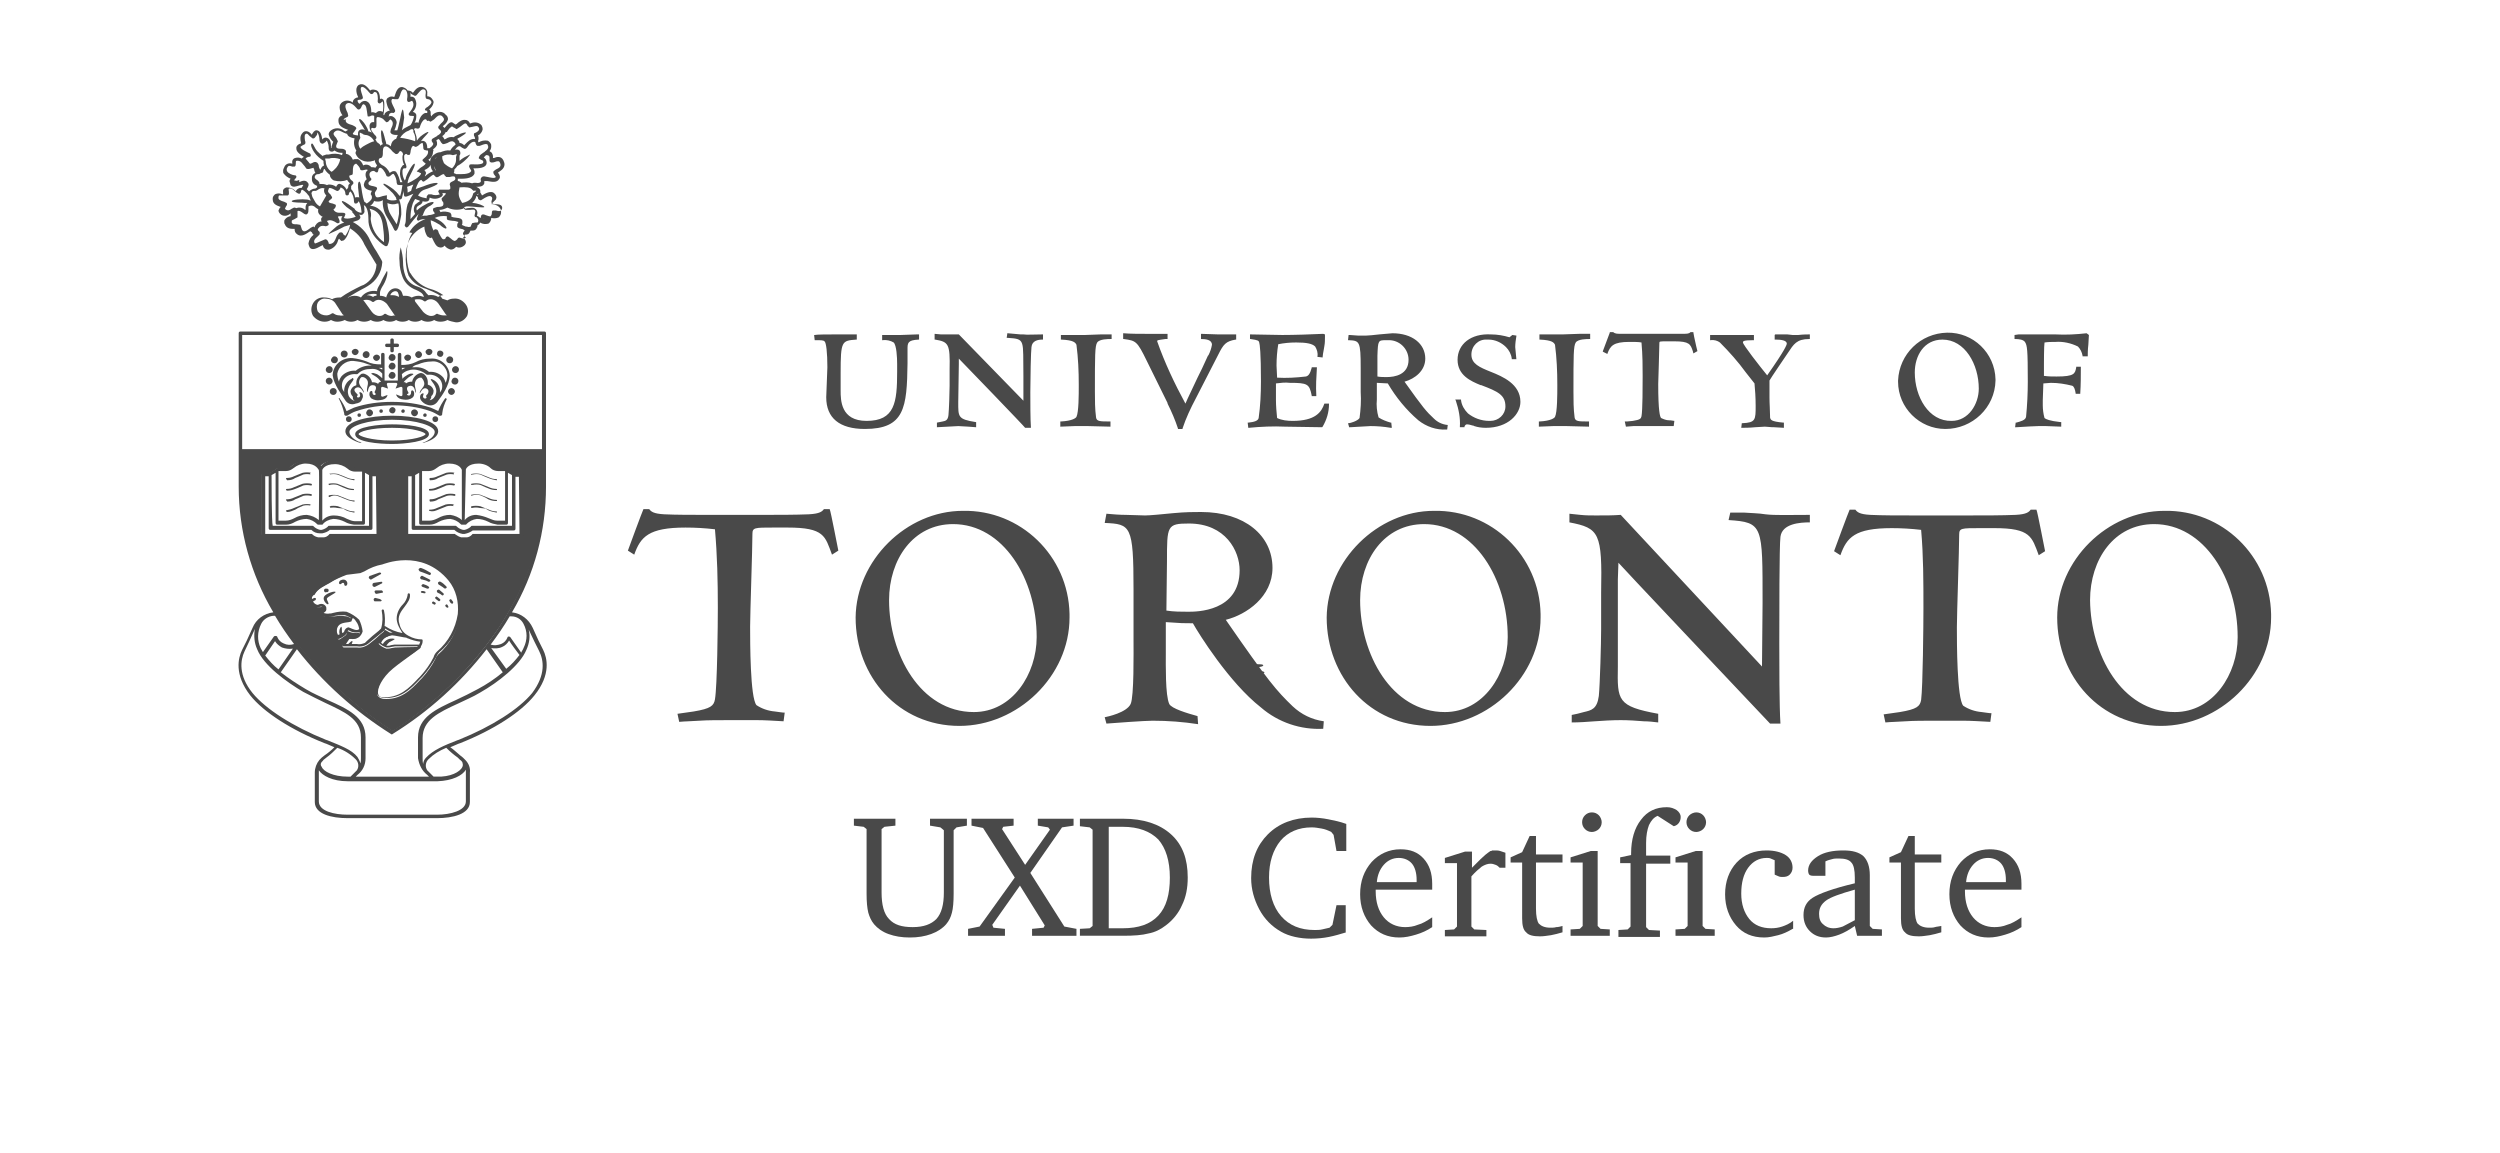 <?xml version="1.0" encoding="utf-8"?>
<!-- Generator: Adobe Illustrator 24.1.2, SVG Export Plug-In . SVG Version: 6.00 Build 0)  -->
<svg version="1.1" id="Layer_1" xmlns="http://www.w3.org/2000/svg" xmlns:xlink="http://www.w3.org/1999/xlink" x="0px" y="0px"
	 viewBox="0 0 433.6 200" style="enable-background:new 0 0 433.6 200;" xml:space="preserve">
<style type="text/css">
	.st0{fill:#494949;}
	.st1{enable-background:new    ;}
</style>
<path class="st0" d="M218.1,115.2c-0.5,0-1-0.1-1.1,0.2s0.5,0.3,1.1,0.3c0.4,0,1-0.1,1-0.3S218.5,115.2,218.1,115.2"/>
<path class="st0" d="M218.1,116.4c-0.6,0-1.2-0.1-1.3,0.2s0.6,0.3,1.3,0.3c0.4,0,1.3-0.1,1.2-0.3S218.5,116.4,218.1,116.4"/>
<path class="st0" d="M218.1,117.6c-0.6,0-1.2-0.1-1.2,0.2c0,0.2,0.6,0.3,1.2,0.3c0.4,0,1.2-0.1,1.1-0.3
	C219.2,117.6,218.5,117.6,218.1,117.6"/>
<path class="st0" d="M218.1,118.9c-0.4,0-0.9-0.1-0.9,0.1s0.4,0.3,0.9,0.3c0.3,0,0.9-0.1,0.8-0.2
	C218.9,118.9,218.4,118.9,218.1,118.9"/>
<g>
	<path class="st0" d="M375.4,88.6c10-0.2,18.3,7.8,18.5,17.9c0,0.2,0,0.4,0,0.6c0,10.2-9,18.8-19.1,18.8c-10.5,0-18-8.5-18-18.8
		C356.8,97.2,365.5,88.6,375.4,88.6 M377.2,123.5c6.7,0,10.9-6.6,10.9-13c0-10.1-5.8-19.6-14.5-19.6c-6.9,0-11.1,6.1-11.1,13.2
		C362.6,113.4,367.9,123.5,377.2,123.5 M340,89.4h-7.7c-3.3,0-5.8,0-7.9-0.1c-1.9-0.1-2.3-0.5-2.6-0.9h-1c-0.2,0.4-2.6,6.9-2.7,7.2
		l1.1,0.7c1.1-3.1,2.5-4.7,8.9-4.7c1.7,0,3.4,0.1,5.1,0.3c0.4,4.5,0.4,9,0.4,13.6c0,2.9-0.1,13.6-0.4,15.9c-0.2,1.1-0.7,1.6-3.7,2.1
		c-1.3,0.2-2.1,0.3-2.8,0.4l0.3,1.4c1-0.1,2.1-0.1,3.5-0.2c1.4-0.1,3.2-0.1,5.8-0.1c1,0,2.6,0,4.1,0s2.9,0.1,4.8,0.2l0.2-1.5
		c-0.4,0-0.9-0.1-1.7-0.2c-1.2-0.1-2.3-0.5-3.2-1.1c-1.1-1.3-1.1-11-1.1-13.6c0-2.3,0.4-13.5,0.4-16.1c0-1.1,0.4-1.1,3.6-1.1h0.1
		c1.4,0,1.8,0,2.4,0c6.3,0,6.5,1.5,7.7,4.7l1.1-0.7c-0.1-0.4-1.3-6.8-1.5-7.2h-1c-0.3,0.4-0.7,0.8-2.6,0.9c-2.4,0.1-5.3,0.1-8.3,0.1
		L340,89.4z M281.1,89.3c-1.4,0.1-2.5,0.1-4.3,0.1c-0.9,0-1.8,0-2.7-0.1c-0.9-0.1-1-0.1-1.9-0.2v1.5c5.2,1,5.7,1.8,5.5,12.2v6.3
		c0,2.4-0.2,9.6-0.4,11.6c-0.3,2.3-1.3,2.5-2.6,2.8c-0.7,0.2-1.5,0.4-2.1,0.5v1.3c1.3,0,2.7-0.1,4-0.2c1.3-0.1,3.1-0.2,4.5-0.2
		s2.8,0.1,4,0.2c0.8,0,1.7,0.1,2.5,0.2v-1.5c-7.1-1.3-7.1-2.3-7-8.2v-15.1l0.1-2.9c0,0,0,0.1,26.3,27.9h1.8
		c-0.2-2.9-0.2-10.6-0.2-13.9c0-4.7,0-17,0.2-18.5c0.3-2.3,3.4-2.5,5.1-2.5v-1.3c-3.8,0-6,0.1-7.7-0.1c-1.2-0.2-2.5-0.2-3.8-0.3
		c-0.8,0-1.5,0-2.3,0l-0.3,1.3c6,0.4,5.9,0.9,5.9,14.4c0,1.6-0.1,9.5-0.1,11L281.1,89.3z M248.7,88.6c10-0.2,18.3,7.8,18.5,17.9
		c0,0.2,0,0.4,0,0.6c0,10.2-9,18.8-19.1,18.8c-10.5,0-18-8.5-18-18.8C230.2,97.2,238.9,88.6,248.7,88.6 M250.6,123.5
		c6.7,0,10.9-6.6,10.9-13c0-10.1-5.8-19.6-14.5-19.6c-6.9,0-11.1,6.1-11.1,13.2C235.9,113.4,241.3,123.5,250.6,123.5 M191.9,89.1
		c1.1,0.1,2.3,0.2,3.4,0.2c1.1,0,2.3,0.1,3.3,0.1c0.8,0,2.9-0.2,4.9-0.4c2.1-0.2,3.6-0.2,4.8-0.2c7.6,0,12.4,4.1,12.4,9.7
		c0,5-4.5,8.1-8.1,9c7.4,10.7,8.8,12.3,11.6,15c1.5,1.4,3.3,2.3,5.4,2.6l-0.1,1.3c-3.9,0.2-7.8-1.1-10.8-3.7
		c-5.5-4.3-10.8-12.8-11.8-14.6c-1.5,0-2.1,0-4.7-0.2v5.2c0,2.3-0.1,7.5,0.6,9c0.4,0.8,3.1,1.6,4.9,2.1l0.1,1.4
		c-2.6-0.4-5.2-0.6-7.9-0.6c-1.3,0-6.8,0.4-8,0.5l-0.3-1.1c0.5-0.1,3.8-0.8,4.5-2.3c0.6-1.3,0.5-8.9,0.5-11.3v-8.6
		c0-11.1-0.5-11.3-5-11.5L191.9,89.1z M202.3,105.9c1.3,0.2,2.6,0.2,3.8,0.2c1.4,0,8.9,0,8.9-7.2c0-3.3-2.4-8.1-8.8-8.1
		c-3.8,0-3.8,0.4-3.8,6.5L202.3,105.9z M167,88.6c10-0.2,18.3,7.8,18.5,17.9c0,0.2,0,0.4,0,0.6c0,10.2-9,18.8-19.1,18.8
		c-10.5,0-18-8.5-18-18.8C148.5,97.2,157.2,88.6,167,88.6 M168.9,123.5c6.7,0,10.9-6.6,10.9-13c0-10.1-5.8-19.6-14.5-19.6
		c-6.9,0-11.1,6.1-11.1,13.2C154.2,113.4,159.6,123.5,168.9,123.5 M130.8,89.3h-7.7c-3.3,0-5.8,0-7.9-0.1c-1.9-0.1-2.3-0.5-2.6-0.9
		h-1c-0.2,0.4-2.6,6.9-2.7,7.2l1.1,0.7c1.1-3.1,2.5-4.7,8.9-4.7c1.7,0,3.4,0.1,5.1,0.3c0.4,4.5,0.5,9,0.5,13.6
		c0,2.9-0.1,13.6-0.5,15.9c-0.2,1.1-0.7,1.6-3.7,2.1c-1.3,0.2-2.1,0.3-2.8,0.4l0.3,1.4c1-0.1,2.1-0.1,3.5-0.2
		c1.4-0.1,3.2-0.1,5.8-0.1c1,0,2.6,0,4.1,0c1.5,0,2.9,0.1,4.7,0.2l0.2-1.5c-0.4,0-0.9-0.1-1.7-0.2c-1.2-0.1-2.3-0.5-3.2-1.1
		c-1.1-1.3-1.1-11-1.1-13.6c0-2.3,0.4-13.5,0.4-16.1c0-1.1,0.4-1.1,3.6-1.1h0.1c1.4,0,1.8,0,2.4,0c6.4,0,6.5,1.5,7.7,4.7l1.1-0.7
		c-0.1-0.4-1.3-6.8-1.5-7.2h-1c-0.3,0.4-0.7,0.8-2.6,0.9c-2.4,0.1-5.3,0.1-8.3,0.1L130.8,89.3z M361.9,57.8
		c-1.8,0.2-3.6,0.3-5.4,0.2h-2.7L351,58h-0.9l-0.7,0.1v0.7h0.1c0.7,0,1.4,0.1,1.7,0.5c0.4,0.6,0.5,1.3,0.5,6.9c0,2-0.1,4.1-0.3,6.1
		c-0.1,0.6-1,0.8-1.7,1h-0.1l-0.1,0.8h0.2c1.6-0.1,3.3-0.2,3.8-0.2h1.4l2.6,0.1v-0.8h-0.2c-1.8-0.2-2.5-0.5-2.7-0.7
		c-0.2-0.7-0.3-1.5-0.3-2.2c0-0.3,0-0.6,0-0.9c0,0,0.1-2.4,0.1-2.9l1.3-0.1c1.3,0,2.5,0.2,3.7,0.5c0.3,0.1,0.5,0.6,0.6,1.3v0.1h0.8
		v-0.1c0.1-1.5,0.1-3,0.1-4.5v-0.1h-0.8v0.1c-0.2,1.1-0.3,1.6-3.4,1.6c-0.7,0-1.4,0-2.1-0.1h-0.1c0-0.3,0-0.6,0-0.9s0-0.7,0-1.1
		c0,0,0-3.3,0.1-3.8c0.6-0.1,1.3-0.1,1.9-0.1c1.3-0.1,2.7,0.2,3.9,0.8c0.4,0.4,0.7,1,0.8,1.6v0.1h0.9v-0.1c0-0.3,0-1.1,0.1-1.9
		l0.1-1.7L361.9,57.8z M337.7,57.7c4.5-0.1,8.3,3.5,8.4,8.1c0,0.1,0,0.1,0,0.2c-0.1,4.7-4,8.4-8.7,8.4c-4.5,0-8.2-3.7-8.2-8.2
		c0-0.1,0-0.1,0-0.2C329.4,61.4,333.1,57.8,337.7,57.7 M338.5,73c2.9,0,4.7-2.9,4.7-5.6c0-4.2-2.4-8.5-6.3-8.5
		c-3.2,0-4.8,2.8-4.8,5.7C332.1,68.8,334.5,73.1,338.5,73 M307.8,58.1v0.8h0.2c0.8,0,1.9,0.1,1.9,0.7c0,0.2-0.3,1.1-3.4,5.5
		c-1.3-1.6-4.2-5.3-4.2-5.7c0-0.2,0-0.4,1.8-0.4h0.1v-0.9h-1.5h-2.9h-3.2V59h0.1c0.6-0.1,1.2,0.1,1.6,0.4c1.6,1.6,3.2,3.4,4.5,5.2
		l1.5,1.9c0.1,1.1,0.2,2.4,0.2,3.9c0,2.4,0,2.9-2.3,3h-0.1l-0.1,0.8h0.1c0.3,0,1.4,0,2.3-0.1l1.7-0.1l1.3,0.1h0.3l1.7,0.1v-0.9h-0.1
		c-2.2-0.2-2.2-0.5-2.3-0.9v-0.2c0-1-0.1-2.1-0.1-3.3c0-0.9,0-1.9,0-2.9c0-0.1,3.2-4.8,3.2-4.8c1-1.5,1.5-2.4,3.7-2.4h0.1V58h-0.1
		c-0.3,0-1.1,0-1.9,0.1h-1L310,58h-0.9H308h-0.1L307.8,58.1z M293.7,57.6h-0.5l0,0c-0.1,0.1-0.2,0.3-1.1,0.3h-3.2h-4.5h-3.5
		c-0.8,0-1-0.2-1.1-0.3l0,0h-0.6v0.1c-0.1,0.2-1.1,3-1.2,3.2V61l0.8,0.4v-0.1c0.5-1.3,1-2,3.8-2c0.9,0,1.6,0,2.1,0.1
		c0.2,2.2,0.2,4.3,0.2,5.8c0,1.6,0,6-0.2,7c-0.1,0.4-0.2,0.6-1.5,0.8l-1,0.1h-0.4l0.2,0.9l1.3-0.1h0.4h2.6h0.4h1.4h1.1h1.1v-0.1
		l0.1-0.8l-0.7-0.1h-0.2c-0.5,0-1-0.2-1.4-0.4c-0.2-0.2-0.5-1.2-0.5-5.9l0.1-3.3l0.1-3.8c0-0.3,0-0.3,1.5-0.3h1.1
		c2.6,0,2.8,0.5,3.2,1.7l0.1,0.4l0.7-0.4l-0.2-0.8c-0.3-1.3-0.5-2.3-0.5-2.4v-0.1L293.7,57.6z M267,58.1v0.8h0.1
		c2.1,0.1,2.4,0.5,2.6,0.9c0.3,2.3,0.4,4.6,0.4,6.9V67c0,1.4,0,4.5-0.4,5.3c-0.1,0.2-0.7,0.7-2.7,0.8h-0.1V74l2.5-0.1h2.3l3.9,0.1
		v-0.1v-0.8h-0.1c-1.7,0-2.3,0-2.4-0.7c-0.2-1.5-0.2-3-0.2-4.5c0-6.2,0-7.9,0.4-8.5c0.4-0.6,1.9-0.6,2.4-0.6h0.1v-0.9h-1.9L271,58
		h-1.8h-0.8h-1.4L267,58.1L267,58.1z M252.8,62.4c0,2.7,2.3,3.7,4,4.4h0.1c2.9,1.1,4.2,1.7,4.2,3.7c0,1.4-1.2,2.5-2.6,2.5
		c-0.1,0-0.2,0-0.2,0c-1.4,0-2.7-0.5-3.7-1.3c-0.6-0.6-1.1-1.4-1.2-2.3v-0.1h-1l0.1,0.2c0.5,1.5,0.8,3,0.7,4.5v0.1h0.8V74
		c0-0.1,0.2-0.4,0.4-0.4c0.3,0,0.7,0.1,1,0.2h0.1l0.2,0.1c0.6,0.2,1.3,0.3,2,0.3c3.9,0,6-2.4,6-4.5c0-3.1-3.1-4.4-5.1-5.2
		c-2-0.8-3.4-1.4-3.4-3c0-1.5,1.2-2.7,2.7-2.6c0.1,0,0.2,0,0.3,0c1.1,0,2.2,0.5,3,1.3c0.5,0.5,0.9,1.2,1,2v0.1h0.1h0.7l-0.2-2.1
		c0-0.6,0.1-1.3,0.2-1.9v-0.1l-0.7-0.1l-0.5,0.4c-1-0.3-2.1-0.5-3.2-0.5C255.1,57.8,252.8,59.7,252.8,62.4 M241.5,57.8
		c3.4,0,5.7,1.8,5.7,4.4c0,2.1-1.8,3.5-3.6,4c3.2,4.5,3.8,5.2,5.1,6.4c0.6,0.6,1.4,1,2.3,1.1h0.1l-0.1,0.8h-0.1
		c-1.8,0.1-3.5-0.5-4.9-1.6c-2.1-1.8-3.9-4-5.3-6.4l-1.9-0.1v2.9c-0.1,1,0,2.1,0.3,3.1c0.6,0.4,1.4,0.7,2.1,0.9h0.1l0.1,0.9h-0.2
		c-1.2-0.2-2.3-0.3-3.5-0.3c-0.5,0-3,0.2-3.5,0.2H234l-0.2-0.7h0.1c0.3,0,1.6-0.4,1.9-0.9c0.2-1.5,0.3-3,0.2-4.5v-4.1
		c0-4.8-0.2-4.8-2.1-4.9h-0.1l0.1-0.9h0.2l1.4,0.1h1.5c0.4,0,1.3-0.1,2.2-0.2L241.5,57.8z M238.9,65.3c0.5,0.1,1.1,0.1,1.6,0.1
		c1.4,0,3.8-0.4,3.8-3c0-1.9-1.6-3.5-3.6-3.4c-0.1,0-0.1,0-0.2,0c-1.5,0-1.5,0-1.6,2.7C238.9,61.7,238.9,65.1,238.9,65.3
		 M229.5,57.9c-2,0.1-5.1,0.2-7.1,0.2c-1.2,0-4.4-0.1-5.5-0.1h-0.1v0.8h0.1c1.4,0.2,1.4,0.3,1.5,0.6c0.1,0.3,0.3,1.8,0.3,6.7
		c0,2.2-0.1,4.3-0.4,6.4c-0.1,0.5-0.8,0.7-1.8,0.8h-0.1l0.1,0.9h0.1c2.1-0.2,4.2-0.3,6.3-0.2l6.4,0.1l0.1-0.1
		c0.7-1.2,1.1-2.5,1.1-3.9v-0.1h-0.8V70c-0.5,1.5-1.6,3-5.5,3c-0.9,0-1.9-0.1-2.7-0.5c-0.1-1-0.2-2.1-0.2-3.1c0,0,0-2.4,0-2.9
		c0.8-0.1,1.6-0.2,2.4-0.1c3.1,0,3.4,0.2,3.8,2.2v0.1h0.8v-0.1c-0.1-1.6,0-3.2,0.1-4.8v-0.1h-0.9v0.1c-0.3,1.1-0.6,1.4-1,1.5
		c-1.7,0.2-3.4,0.3-5,0.2c0-0.2-0.1-2.1-0.1-2.1c0-1.2,0.1-2.5,0.3-3.7c1-0.2,2-0.3,3.1-0.3c1.8,0,2.8,0.2,3.3,0.7
		c0.3,0.5,0.5,1.1,0.4,1.7v0.1l0.9,0.1v-0.1c0-0.2,0.1-0.8,0.2-1.3l0.1-0.6c0.1-0.5,0.1-1.1,0.1-1.6V58L229.5,57.9z M194.8,58.1v0.7
		h0.1c2.1,0.3,2.3,0.3,4,3.8l3.6,7.3v0.1c0.7,1.4,1.3,2.8,1.8,4.3v0.1h0.8v-0.1c0.6-1.8,1.4-3.5,2.3-5.2l3.9-7.6
		c0.9-1.8,1.3-2.3,3-2.6h0.1v-0.9h-0.1c-1,0-2,0-3,0l-3-0.1v0.1v0.8l0,0c0.8,0,1.9,0.1,1.9,1c-0.1,0.6-0.3,1.2-0.6,1.8l-0.1,0.1
		c-0.8,1.8-1.3,2.8-1.8,3.8l-1.7,3.6l-0.4,0.9c-1.9-3.5-3.6-7.1-4.9-10.8c0-0.2,0-0.2,1.4-0.4h0.4v-0.9h-3.8c-0.9,0-2.8,0-3.8-0.1
		h-0.1L194.8,58.1z M184,58.1v0.8h0.1c2.1,0.1,2.4,0.5,2.6,0.9c0.3,2.3,0.4,4.6,0.4,6.9v0.3c0,1.4,0,4.5-0.4,5.3
		c-0.1,0.2-0.7,0.7-2.7,0.8h-0.1V74l2.5-0.1h2.3l3.9,0.1v-0.1v-0.8h-0.1c-1.7,0-2.3,0-2.4-0.7c-0.2-1.5-0.2-3-0.2-4.5
		c0-6.2,0-7.9,0.4-8.5c0.4-0.6,1.9-0.6,2.4-0.6h0.1V58h-1.9l-2.7,0.1h-1.8h-0.8h-1.4L184,58.1L184,58.1L184,58.1z M174.8,57.8h-0.1
		v0.1l-0.1,0.7h0.2c3.1,0.2,2.6,0.3,2.7,6.6c0,0,0,3.9,0,4.3L166.3,58l0,0h-1.8h-1.2h-0.1l-1.1-0.1v0.2v0.8h0.1
		c2.3,0.4,2.6,0.7,2.5,5.2v2.8c0,1-0.1,4.2-0.2,5.1c-0.1,0.9-0.5,1-1,1.1l-1,0.2v0.8l3.7-0.2l1.8,0.1l1.3,0.1v-0.9h-0.1
		c-3.1-0.5-3-0.9-3-3.5l0.1-6.6c0,0,0-0.6,0-0.9c0.6,0.6,11.6,12,11.5,12l0,0h1v-0.1c-0.1-1.3-0.1-4.6-0.1-6.1
		c0-2.2,0.1-7.2,0.2-7.8c0.1-1.1,1.1-1.3,1.9-1.3h0.1V58h-0.1c-1.7,0-2.6,0.1-3.3,0H177l-1.1-0.1L174.8,57.8z M145.8,58h-0.9
		c-1.1,0-3.3,0-3.6,0.1h-0.1l0.1,0.9h0.1c1,0,1.4,0,1.6,0.2c0.3,0.2,0.5,2,0.5,4.5l-0.2,5.2c0,3.6,2.3,5.5,6.7,5.5
		c6.9,0,7.3-3.7,7.4-11.4v-2.3v-0.1c0-1.1,0-1.6,1.9-1.7h0.1V58h-0.4l-2.8,0.1H154h-1V59h0.1c0.7-0.1,1.4,0.1,1.9,0.4
		c0.5,0.5,0.6,2.6,0.6,3.7v1.4c0,5.3-0.4,8.5-5.3,8.5c-4.5,0-4.5-3.6-4.5-5.3v-3c0-5.6,0.2-5.6,2.7-5.8h0.1V58h-0.1c-0.6,0-2,0-3,0"
		/>
	<path class="st0" d="M94.2,112.7l-0.8-1.6l-1-2.2c-0.7-1.5-2-2.5-3.6-2.7c3.9-6.6,5.9-14.1,5.9-21.8V57.8c0-0.2-0.1-0.3-0.3-0.3
		H41.7c-0.2,0-0.3,0.1-0.3,0.3v26.6c0,7.7,2.1,15.2,6,21.8c-1.6,0.2-3,1.2-3.6,2.7l-1,2.2l-0.8,1.6c-0.7,1.4-1.4,4.3,1.4,7.9
		c2.3,2.9,7.1,6,12.9,8.3l0.3,0.1l1.4,0.6c-0.5,0.5-1.1,1-1.7,1.4l-0.5,0.4l-0.3,0.3l0,0l-0.1,0.1c-0.5,0.6-0.8,1.4-0.8,2.2v5.1
		c0,2.1,2.9,2.8,5.7,2.8h15.5c2.7,0,5.7-0.7,5.7-2.8v-5.1c0.1-0.8-0.2-1.6-0.8-2.2l-0.1-0.1l0,0l-0.3-0.3l-0.5-0.4
		c-0.5-0.4-1.1-1-1.7-1.4l1.4-0.6l0.3-0.1c5.8-2.3,10.6-5.4,12.9-8.3C95.6,117,94.9,114.1,94.2,112.7 M42.1,78.6h52v5.9
		c0,26.3-24.4,41.2-26,42.2c-1.6-1-26-15.9-26-42.2V78.6z M90.8,108.2c0.7,1.3,0.7,2.8,0,4.2c-0.1,0.3-0.3,0.5-0.4,0.8l-1.9-2.7
		c-0.1-0.1-0.2-0.1-0.3-0.1c-0.1,0-0.2,0.1-0.2,0.2c-0.2,0.5-0.6,0.9-1.1,1.1c-0.6,0.2-1.2,0.3-1.8,0.1c1.2-1.6,2.3-3.2,3.3-4.9h0.3
		l0,0C89.6,106.9,90.4,107.4,90.8,108.2 M74.1,134.4l0.3,0.3H61.7l0.3-0.3c0.9-0.7,1.4-1.7,1.4-2.9v-3.6c0-3.5-3-4.9-6.6-6.5
		c-1.2-0.6-2.5-1.1-3.8-1.9c-1.5-0.9-2.9-1.8-4.3-2.9l2.8-4c4.5,5.8,10.1,10.8,16.3,14.7c0.1,0.1,0.2,0.1,0.3,0
		c6.3-3.9,11.8-8.9,16.3-14.7l2.8,4c-1.3,1.1-2.8,2.1-4.3,2.9c-1.3,0.7-2.5,1.3-3.8,1.9c-3.5,1.6-6.6,3-6.6,6.5v3.6
		C72.7,132.7,73.2,133.7,74.1,134.4 M48.3,116.1c-0.9-0.7-1.6-1.5-2.3-2.4l1.7-2.5c0.3,0.5,0.7,0.8,1.2,1.1c0.6,0.2,1.2,0.3,1.9,0.2
		L48.3,116.1z M85.2,112.4c0.6,0.1,1.3,0.1,1.9-0.2c0.5-0.2,0.9-0.6,1.2-1.1c0.3,0.5,1.4,2,1.8,2.5c-0.7,0.9-1.4,1.7-2.3,2.4
		L85.2,112.4z M42,58.1h52v19.8H42L42,58.1z M45.3,108.2c0.4-0.8,1.2-1.3,2.1-1.4l0,0h0.3c1,1.7,2.1,3.3,3.3,4.9
		c-0.6,0.2-1.2,0.2-1.8-0.1c-0.5-0.2-0.9-0.6-1.1-1.1c0-0.1-0.1-0.2-0.3-0.2c-0.1,0-0.2,0-0.3,0.1l-1.9,2.7
		c-0.1-0.2-0.3-0.5-0.4-0.7C44.6,111.1,44.6,109.6,45.3,108.2 M56.8,128.4l-0.3-0.1c-5.7-2.3-10.4-5.3-12.7-8.1
		c-2.5-3.1-2.1-5.7-1.4-7.2l0.8-1.7l1-2.2l0,0c-0.2,1.2-0.1,2.4,0.4,3.5c1.1,2.8,5.1,5.7,8,7.4c1.3,0.7,2.6,1.3,3.8,1.9
		c3.4,1.6,6.2,2.8,6.2,6v3.6c0,0.3,0,0.6-0.1,0.9c-0.1-0.4-0.3-0.8-0.5-1.1C61,130,59,129.3,56.8,128.4 M55.7,132.3L55.7,132.3
		L55.7,132.3c0.1-0.2,0.3-0.3,0.4-0.5l0.5-0.4c0.7-0.5,1.3-1.1,1.9-1.7c1.2,0.4,2.3,1.1,3.2,2c0.5,0.5,0.6,1.3,0.2,1.9l-0.3,0.3
		l-0.8,0.8h-0.5c-2.5,0-4.2-0.9-4.5-1.7C55.6,132.8,55.6,132.5,55.7,132.3 M80.8,133.5c0,0.1,0,0.3,0,0.4v5.1c0,1.6-2.7,2.3-5,2.3
		H60.3c-2.3,0-5-0.6-5-2.3V134c0-0.1,0-0.3,0-0.4c0.6,0.9,2.3,1.9,5,1.9h15.6C78.5,135.4,80.2,134.5,80.8,133.5 M79.4,131.4l0.4,0.4
		c0.2,0.1,0.3,0.3,0.4,0.4l0,0v0.1c0.1,0.2,0.1,0.5,0,0.7c-0.4,0.9-2.1,1.8-4.5,1.7h-0.5l-0.8-0.8l-0.3-0.3l0,0
		c-0.4-0.6-0.3-1.4,0.2-1.9c0.9-0.9,1.9-1.5,3.1-2C78.1,130.4,78.7,130.9,79.4,131.4 M92.3,120.2c-2.3,2.8-7,5.8-12.7,8.1l-0.3,0.1
		c-2.3,0.9-4.2,1.7-5.4,3c-0.3,0.3-0.5,0.7-0.5,1.1c-0.1-0.3-0.1-0.6-0.1-0.9v-3.6c0-3.1,2.7-4.4,6.2-6c1.2-0.6,2.5-1.1,3.8-1.9
		c3-1.7,6.9-4.7,8-7.4c0.5-1.1,0.7-2.3,0.4-3.5l0,0l1,2.1l0.8,1.6C94.3,114.5,94.7,117,92.3,120.2"/>
	<path class="st0" d="M41.9,78.2h52.5v5.9c0,26.3-24.7,41.8-26.3,42.7c-1.6-1-26.2-16-26.2-42.3L41.9,78.2z M78,100.6
		c-4.8-5.8-11.7-2.9-11.7-2.9c-1.1,0.2-2.1,0.7-3.1,1.2l-0.6,0.3l-0.8,0.1l-1.4,0.2c-1,0.3-2,0.8-3,1.4l-0.9,0.5
		c-1.5,0.8-1.8,1.4-1.9,1.6c-0.3,0.1-0.5,0.4-0.6,0.7c0,0.1,0,0.1,0,0.2c0,0.2,0.1,0.5,0.3,0.7c0.1,0.5,0.6,0.8,1,0.7h0.3
		c0.3-0.1,0.7,0,0.9,0.4c0,0,0,0.1,0,0.1v0.1c-0.1,0.2-0.3,0.3-0.5,0.4c-0.1,0-0.2,0.1-0.1,0.2c0.2,0.7,1.2,0.5,1.6,0.4h0.1H58
		c0.7-0.1,1.4-0.1,2.1,0c0.4,0.1,0.7,0.3,1,0.5c-0.1,0.1-0.1,0.4-0.2,0.4l-0.4,0.1c-0.6,0.1-1.7,0.1-2,1c-0.2,0.5-0.2,1.2,0,1.7
		l0.2,0.3c0.2,0.1,0.5-0.2,0.8-0.4c0.7-0.4,0.6-0.6,0.6-0.7c0-0.2,0.1-0.3,0.2-0.4l0.1,0.1c0.6,0.3,1.3,0.4,2,0.2
		c-0.1,0.4-0.3,0.8-0.6,1c-0.3,0.1-0.6,0.2-0.9,0.1c-0.2,0-0.5,0-0.7,0.1c-0.3,0.3-0.5,0.6-0.8,1c0,0.1,0,0.1,0,0.2l0.1,0.1
		c0,0.1,0.1,0.1,0.2,0.1h2.3c0.6,0.1,1.2-0.1,1.7-0.4l0.3-0.2l1-0.8l1-0.9l0.5-0.4c0.1-0.1,0.2-0.3,0.2-0.4c0.6,0.3,1.1,0.7,1.7,0.9
		c-0.4,0-0.8,0.1-1.2,0.3c-0.6,0.2-1.1,0.6-1.4,1.1c0,0,0,0.2-0.1,0.1c-0.1,0,0,0,0,0.1c0.4,0.4,0.8,0.6,1.3,0.8
		c0.3,0,0.6,0,0.9-0.1l0.6-0.1c0.2,0,2.6-0.1,4.3-0.1l-0.9,0.9c-1.3,0.8-2.5,1.7-3.7,2.6c-1.6,1.3-2.7,3-2.7,4.2
		c0,0.2-0.2,0.4-0.1,0.5c0.1,0.4,0.5,0.7,1,0.8c3.1,0.3,4.9-1.6,6.4-3.2l0.4-0.4c0.9-1,1.7-2.1,2.3-3.3c0.1-0.3,0.3-0.6,0.5-0.8
		c2-1.7,3.3-4.1,3.7-6.7c0.3-2.1-0.2-4.3-1.6-6 M90.1,82.2H89l-1.1-0.7l0,0c0,0-0.1-0.1-0.2-0.1h-1.5c-0.3,0-0.6-0.2-0.9-0.4
		c-0.7-0.6-1.5-0.9-2.4-0.9c-0.9-0.1-1.8,0.3-2.4,1c-0.6-0.7-1.5-1.1-2.4-1c-0.9,0-1.8,0.3-2.4,0.9c-0.2,0.2-0.5,0.4-0.9,0.4h-1.5
		c-0.1,0-0.1,0-0.2,0.1l-1.1,0.7h-1.1c-0.2,0-0.3,0.1-0.3,0.3c0,0,0,0,0,0v10.2c0,0.2,0.1,0.3,0.3,0.3c0,0,0,0,0,0h8
		c0.3,0.3,0.8,0.5,1.2,0.6c0.4,0.1,0.8,0.1,1.1,0c0.5-0.1,0.9-0.3,1.2-0.6h8c0.2,0,0.3-0.1,0.3-0.3c0,0,0,0,0,0V82.5
		C90.5,82.3,90.3,82.2,90.1,82.2C90.2,82.2,90.2,82.2,90.1,82.2 M65.3,82.2h-1.1L63,81.4c-0.1-0.1-0.1-0.1-0.2-0.1h-1.6
		c-0.3,0-0.6-0.2-0.9-0.4c-0.7-0.6-1.6-0.9-2.5-0.9c-0.9-0.1-1.8,0.3-2.4,1c-0.6-0.7-1.5-1.1-2.4-1c-0.9,0-1.8,0.3-2.5,0.9
		c-0.2,0.2-0.5,0.4-0.9,0.4h-1.5c-0.1,0-0.1,0-0.2,0.1l-1.1,0.7h-1.1c-0.2,0-0.3,0.1-0.3,0.3v10.2c0,0.2,0.1,0.3,0.3,0.3h8
		c0.3,0.3,0.8,0.5,1.2,0.6c0.4,0.1,0.8,0.1,1.1,0c0.5-0.1,0.9-0.3,1.2-0.6h8c0.2,0,0.3-0.1,0.3-0.3c0,0,0,0,0,0V82.5
		C65.6,82.3,65.5,82.2,65.3,82.2C65.3,82.2,65.3,82.2,65.3,82.2"/>
	<path class="st0" d="M78.1,100.5c-4.9-5.9-11.8-3-11.9-2.9c-1.1,0.2-2.2,0.7-3.2,1.2l-0.6,0.3l-0.9,0.1l-1.5,0.2
		c-1.1,0.3-2.1,0.8-3,1.4l-0.9,0.5c-1.5,0.8-1.8,1.4-1.9,1.6c-0.3,0.1-0.5,0.4-0.6,0.7c0,0.1,0,0.1,0,0.2c0,0.3,0.1,0.5,0.3,0.7
		c0.2,0.5,0.6,0.9,1.1,0.9l0.3-0.1c0.4-0.1,0.6-0.2,0.8,0.3v0.1c-0.1,0.2-0.3,0.3-0.5,0.4c-0.1,0-0.2,0.1-0.1,0.3
		c0.2,0.8,1.3,0.6,1.7,0.6h0.1l0.4-0.1c0.7-0.2,1.4-0.2,2.1-0.2c0.4,0.1,0.7,0.3,1.1,0.5c-0.1,0.1-0.2,0.2-0.3,0.3l-0.4,0.1
		c-0.6,0.1-1.6,0.3-2,1.1c-0.2,0.6-0.2,1.2,0,1.7l0.3,0.4c0.2,0.1,0.6-0.1,0.9-0.3c0.7-0.4,0.7-0.7,0.8-0.8c0-0.2,0.1-0.3,0.3-0.4
		c0,0,0.1,0.1,0.1,0.1c0.5,0.3,1.2,0.4,1.8,0.2c0,0.3-0.2,0.5-0.5,0.7c-0.3,0.1-0.6,0.2-1,0.1c-0.2,0-0.5,0-0.7,0.1
		c-0.3,0.4-0.6,0.8-0.9,1.2c0,0.1,0,0.1,0,0.2l0.1,0.1c0,0.1,0.1,0.1,0.2,0.1h2.3c0.6,0.1,1.2,0,1.7-0.3l0.3-0.2l1.1-0.9l1.1-0.9
		l0.5-0.4c0.1-0.1,0.2-0.2,0.2-0.4c0.4,0.3,0.8,0.5,1.3,0.7c-0.4,0-0.7,0.1-1,0.2c-0.6,0.3-1.1,0.7-1.4,1.3c0,0,0,0.1,0,0.1
		c0,0.1,0,0.1,0,0.2c0.4,0.4,0.8,0.6,1.3,0.8c0.3,0,0.6,0,0.9-0.1l0.6-0.1c0.2,0,2.4,0,4,0l-0.9,0.6c-1.3,0.8-2.5,1.7-3.7,2.7
		c-1.6,1.3-2.7,3.2-2.7,4.4c0,0.1,0,0.3,0.1,0.4c0.1,0.4,0.5,0.7,1,0.8c3.2,0.4,5.1-1.7,6.6-3.3l0.4-0.4c0.9-1,1.7-2.2,2.4-3.4
		c0.1-0.3,0.3-0.6,0.5-0.8c2.1-1.7,3.4-4.2,3.8-6.8c0.3-2.2-0.3-4.4-1.6-6.1 M62.3,109.1c-0.4,0.4-1.1,0-1.6-0.2l-0.3-0.1
		c-0.4,0.1-0.6,0.4-0.7,0.7c0,0.1-0.1,0.2-0.3,0.3c-0.1-0.1-0.1-0.2-0.1-0.4c0-0.3,0-0.6-0.1-0.7c-0.1,0-0.5,0.6-0.3,1.3
		c-0.1,0.1-0.2,0.1-0.3,0.1c-0.1-0.2-0.2-0.5-0.2-0.8c0-0.3,0-0.5,0.1-0.7c0.3-0.7,1.1-0.8,1.7-0.9l0.5-0.1c0.2-0.1,0.4-0.2,0.5-0.4
		c0.2,0.1,0.4,0.3,0.5,0.5C62.1,108.2,62.2,108.6,62.3,109.1L62.3,109.1 M68.4,111.8l-0.6,0.1c-0.2,0.1-0.5,0.1-0.7,0.1h-0.1
		c0.1-0.2,0.3-0.4,0.5-0.6c0.5-0.3,1.1-0.5,0.9-0.6c-0.8-0.2-1.6,0.2-2,0.9c-0.1-0.1-0.2-0.1-0.3-0.2c0.2-0.5,0.6-0.9,1.1-1.1
		c0.7-0.3,0.9-0.2,0.9-0.2c0.3,0,2.1,0.4,2.4,0.4l0,0c0.1,0.1,0.1,0.1,0.2,0.1c0.7,0.3,1.4,0.5,2.2,0.6c-0.1,0.2-0.1,0.3-0.2,0.5
		C72,111.8,68.7,111.8,68.4,111.8 M79.4,106.5c-0.4,2.5-1.6,4.8-3.6,6.5c-0.3,0.3-0.5,0.6-0.6,1c-0.6,1.2-1.4,2.3-2.3,3.3l-0.4,0.4
		c-1.5,1.6-3.3,3.5-6.3,3.2c-0.3,0-0.5-0.2-0.6-0.5c-0.3-0.9,0.7-2.9,2.5-4.4c1.2-1,2.4-1.8,3.6-2.7l1.1-0.8
		c0.1-0.1,0.2-0.2,0.2-0.3c0,0,0,0,0-0.1c0.2-0.3,0.3-0.6,0.3-0.9c0-0.1,0-0.1,0-0.2c0,0-0.1-0.1-0.1-0.1c-0.8,0-1.6-0.2-2.3-0.6
		c-0.8-0.4-1.4-1.1-1.6-2c-0.5-1.4,0.3-2.3,0.9-3.1c0.5-0.7,1-1.3,0.9-2.1c0-0.1-0.1-0.2-0.2-0.2c0,0,0,0,0,0
		c-0.1,0-0.2,0.1-0.2,0.2l0,0c0,0,0,0.1,0,0.1c-0.1,0.6-0.4,1.2-0.8,1.6c-0.7,0.7-1.1,1.6-1.1,2.5c0,0.3,0.1,0.7,0.2,1
		c0.2,0.5,0.5,1,0.8,1.5c-1.1-0.2-2.1-0.6-3-1.2c0,0-0.1,0-0.1,0c0.1-0.9,0.1-1.8-0.1-2.7c0-0.1-0.1-0.2-0.2-0.2c0,0,0,0,0,0
		c-0.1,0-0.2,0.1-0.2,0.2c0,0,0,0,0,0c0.2,1,0.2,2.1-0.1,3.1l-0.4,0.4l-1.1,0.9l-1,0.9l-0.3,0.3c-0.5,0.2-0.9,0.3-1.4,0.2h-0.9
		c0.1-0.2,0.2-0.5,0.1-0.5c-0.1-0.1-0.5,0.3-0.7,0.5h-0.4c0.2-0.3,0.4-0.6,0.6-0.9h0.4c0.4,0,0.8,0,1.1-0.2c0.4-0.2,0.7-0.7,0.8-1.1
		c-0.1-0.7-0.3-1.4-0.6-2c-0.6-0.6-1.4-1.1-2.2-1.4c-0.8-0.1-1.5,0-2.3,0.2l-0.4,0.1h-0.2c-0.4,0.1-0.8,0-1.1-0.1
		c0.2-0.1,0.4-0.3,0.5-0.5v-0.4c-0.1-0.5-0.7-0.8-1.2-0.6c-0.1,0-0.1,0-0.2,0.1H55c-0.3-0.1-0.6-0.3-0.7-0.6l0.4-0.2
		c0.1-0.1,0.1-0.2,0.1-0.3c-0.1-0.1-0.2-0.1-0.3-0.1c0,0,0,0,0,0l-0.4,0.2c0-0.1,0-0.2,0-0.3c0.1-0.2,0.2-0.4,0.4-0.4
		c0,0,0.1-0.1,0.1-0.1c0,0,0.2-0.7,1.7-1.5l0.9-0.5c0.9-0.6,1.9-1,2.9-1.4l2.4-0.3l0.7-0.3c1-0.6,2-1,3.1-1.2
		c0.1,0,6.8-2.9,11.5,2.8C79.1,102.3,79.6,104.4,79.4,106.5"/>
	<path class="st0" d="M59.9,100.6c-0.2-0.1-0.5-0.1-0.7,0c-0.4,0.1-0.5,0.6-0.3,0.7c0.2,0.1,0.4-0.1,0.4-0.2c0.1,0,0.2,0,0.3,0
		c0.1,0.1,0.1,0.2,0.1,0.2s0,0.3,0.2,0.3C60.2,101.7,60.5,101,59.9,100.6"/>
	<path class="st0" d="M56.2,103.5c-0.3,0.6,0.5,1.4,0.7,1.3c0.3-0.1-0.3-0.7-0.2-1s1.5-0.9,1.5-1.1
		C58.2,102.4,56.5,102.9,56.2,103.5"/>
	<path class="st0" d="M56.6,102.7h0.2c0.2-0.1,0.2-0.2,0.2-0.4c-0.1-0.2-0.2-0.2-0.4-0.2c0,0,0,0,0,0h-0.2c-0.2,0.1-0.2,0.2-0.2,0.4
		C56.3,102.7,56.4,102.8,56.6,102.7"/>
	<path class="st0" d="M66.1,99.4c-0.1-0.1-0.2-0.1-0.3-0.1l-1.7,0.6c-0.1,0.1-0.2,0.3-0.1,0.4c0.1,0.1,0.3,0.3,0.4,0.2l1.6-0.9
		C66.1,99.6,66.1,99.5,66.1,99.4"/>
	<path class="st0" d="M66.2,101.2c0.1,0,0.1-0.1,0.1-0.2c0,0,0,0,0,0c0-0.1-0.1-0.1-0.2-0.1l-1.3,0.2c-0.2,0.1-0.2,0.2-0.2,0.4
		c0,0.2,0.2,0.3,0.4,0.3L66.2,101.2z"/>
	<path class="st0" d="M66.2,102.4h-1c-0.2,0-0.3,0.2-0.2,0.3c0,0.1,0.1,0.3,0.3,0.3l1-0.2c0.1,0,0.2-0.1,0.1-0.2
		C66.3,102.5,66.3,102.4,66.2,102.4"/>
	<path class="st0" d="M65.9,103.9l-0.8-0.2c-0.1,0-0.3,0.1-0.3,0.3c0,0,0,0,0,0c0,0.1,0.1,0.3,0.2,0.3H66c0.1,0,0.2-0.1,0.2-0.2
		c0,0,0,0,0,0C66.1,104,66,104,65.9,103.9"/>
	<path class="st0" d="M73,98.5c-0.2,0-0.3,0.1-0.4,0.2c0,0.2,0.1,0.3,0.2,0.4c0,0,0,0,0,0c0,0,0.9,0.3,1.6,0.6
		c0.1,0.1,0.3,0,0.3-0.1c0.1-0.1,0-0.3-0.1-0.3C74.1,99,73.6,98.7,73,98.5"/>
	<path class="st0" d="M73.3,99.9c-0.1-0.1-0.3,0-0.4,0.2c-0.1,0.1,0,0.3,0.2,0.4c0,0,0.1,0,0.1,0c0.4,0.1,0.8,0.2,1.1,0.4
		c0.1,0,0.2,0,0.3-0.1c0.1-0.1,0-0.2-0.1-0.3C74.1,100.3,73.7,100.1,73.3,99.9"/>
	<path class="st0" d="M73.4,101.3c-0.1,0-0.2,0.1-0.3,0.2c0,0.1,0,0.2,0.2,0.3c0,0,0,0,0,0c0,0,0.6,0.2,0.8,0.3c0.1,0,0.2,0,0.3-0.1
		c0.1-0.1,0-0.2-0.1-0.3c0,0,0,0,0,0C74,101.5,73.7,101.4,73.4,101.3"/>
	<path class="st0" d="M73.3,102.5c-0.1,0-0.2,0-0.3,0.1c0,0.1,0,0.2,0.1,0.2c0,0,0.4,0.1,0.5,0.1c0.1,0,0.2,0,0.2-0.1c0,0,0,0,0,0
		c0-0.1,0-0.2-0.1-0.2c0,0,0,0,0,0C73.7,102.6,73.5,102.5,73.3,102.5"/>
	<path class="st0" d="M77.4,101.7c-0.3-0.3-0.6-0.6-1-0.8c-0.1-0.1-0.3,0-0.4,0.1c-0.1,0.1,0,0.3,0.1,0.4c0.3,0.2,0.7,0.4,0.9,0.6
		c0.1,0.1,0.3,0.1,0.4,0C77.5,102,77.5,101.8,77.4,101.7C77.4,101.7,77.4,101.7,77.4,101.7"/>
	<path class="st0" d="M76.2,102.3c-0.1-0.1-0.3,0-0.4,0.1c-0.1,0.1,0,0.3,0.1,0.4l0,0c0.2,0.1,0.5,0.2,0.7,0.4
		c0.1,0.1,0.2,0.1,0.3,0c0.1-0.1,0.1-0.2,0-0.3c0,0,0,0,0,0C76.3,102.4,76.2,102.3,76.2,102.3"/>
	<path class="st0" d="M75.8,103.5c-0.1-0.1-0.2,0-0.3,0.1c-0.1,0.1,0,0.2,0.1,0.3c0.1,0.1,0.3,0.2,0.4,0.3c0.1,0.1,0.2,0.1,0.3,0
		c0.1-0.1,0.1-0.2,0-0.3C76.1,103.7,75.9,103.6,75.8,103.5"/>
	<path class="st0" d="M75.3,104.4c-0.1-0.1-0.2-0.1-0.3,0c-0.1,0.1-0.1,0.2,0,0.3c0.1,0,0.2,0.1,0.2,0.1c0.1,0.1,0.2,0.1,0.3,0
		c0.1-0.1,0.1-0.2,0-0.3c0,0,0,0,0,0C75.4,104.5,75.4,104.4,75.3,104.4"/>
	<path class="st0" d="M78.2,104.6c0.1,0.1,0.2,0.1,0.3,0.1c0.1-0.1,0.1-0.2,0.1-0.3c-0.1-0.1-0.2-0.3-0.3-0.4
		c-0.1-0.1-0.2-0.1-0.3,0c-0.1,0.1-0.1,0.2,0,0.3c0,0,0,0,0,0C78,104.4,78.1,104.5,78.2,104.6"/>
	<path class="st0" d="M77.6,104.9c-0.1-0.1-0.2-0.1-0.3,0c-0.1,0.1-0.1,0.2,0,0.3c0,0,0,0,0,0c0,0,0.1,0.1,0.1,0.1
		c0.1,0.1,0.2,0.1,0.3,0.1c0.1-0.1,0.1-0.2,0-0.3C77.7,105,77.6,104.9,77.6,104.9"/>
	<path class="st0" d="M90.4,82h-1.1l-1.1-0.8c-0.1-0.1-0.1-0.1-0.2-0.1h-1.5c-0.3,0-0.7-0.2-0.9-0.4c-0.7-0.6-1.6-0.9-2.5-0.9
		c-1-0.1-1.9,0.3-2.5,1c-0.6-0.7-1.6-1.1-2.5-1c-0.9,0-1.8,0.3-2.5,0.9c-0.2,0.2-0.6,0.4-0.9,0.4h-1.6c-0.1,0-0.2,0-0.2,0.1L71.6,82
		h-1.1c-0.2,0-0.3,0.1-0.3,0.3v10.6c0,0.2,0.1,0.3,0.3,0.3h8.2c0.4,0.3,0.8,0.5,1.3,0.6c0.4,0.1,0.8,0.1,1.1,0
		c0.5-0.1,0.9-0.3,1.2-0.6h8.2c0.2,0,0.3-0.1,0.3-0.3V82.3C90.8,82.1,90.6,82,90.4,82 M80.8,81.4c0,0,0.3-1,2.2-1
		c0.8,0,1.6,0.3,2.1,0.8c0.3,0.3,0.8,0.5,1.3,0.5h1.2v8.6h-1.4c-0.5,0-0.9-0.2-1.4-0.4c-0.7-0.3-1.4-0.5-2.2-0.6
		c-0.8,0-1.5,0.3-2,0.9L80.8,81.4z M73.2,81.7h1.2c0.5,0,0.9-0.2,1.3-0.5c0.6-0.5,1.4-0.8,2.2-0.8c1.9,0,2.2,1.1,2.2,1.1
		c0,0.1,0,8,0,8.7c-0.5-0.5-1.3-0.8-2-0.9c-0.8,0-1.5,0.2-2.2,0.6c-0.4,0.2-0.9,0.4-1.4,0.4h-1.3V81.7z M72,82.4l0.7-0.4v8.7
		c0,0.2,0.1,0.3,0.3,0.3h1.5c0.6,0,1.1-0.2,1.6-0.5c0.6-0.3,1.3-0.5,2-0.5c0.7,0.1,1.3,0.4,1.8,0.9c0.1,0.1,0.1,0.1,0.2,0.1h0.6
		c0.1,0,0.2,0,0.2-0.1c0.5-0.5,1.1-0.8,1.8-0.9c0.7,0,1.4,0.2,2,0.5c0.5,0.3,1.1,0.4,1.6,0.5h1.5c0.2,0,0.3-0.1,0.3-0.3V82l0.7,0.4
		v8.8h-6.9c-0.1,0-0.2,0-0.2,0.1c-0.3,0.3-0.7,0.5-1.1,0.6h-0.3c-0.4-0.1-0.8-0.3-1.1-0.6c-0.1-0.1-0.1-0.1-0.2-0.1H72V82.4
		 M90.1,92.6h-8c-0.1,0-0.2,0-0.2,0.1c-0.3,0.3-0.6,0.5-1,0.5c-0.3,0-0.6,0-0.9,0c-0.4-0.1-0.7-0.3-1-0.5c-0.1-0.1-0.1-0.1-0.2-0.1
		h-8v-10h0.6v9c0,0.2,0.1,0.3,0.3,0.3c0,0,0,0,0,0h7.1c0.4,0.4,0.9,0.6,1.4,0.7h0.4c0.5-0.1,1-0.3,1.4-0.6h7.1
		c0.2,0,0.3-0.1,0.3-0.3v-9h0.6L90.1,92.6"/>
	<path class="st0" d="M74.6,83.3c0.5,0,1-0.1,1.4-0.4l0.5-0.2l1-0.4c0.4-0.1,0.9-0.1,1.3,0c-0.1,0-0.1-0.1-0.1-0.2
		c0-0.1,0.1-0.1,0.2-0.1c0,0,0,0,0,0c-0.5-0.1-1-0.1-1.5,0l-1,0.4l-0.5,0.2c-0.4,0.2-0.8,0.3-1.3,0.3c-0.1,0-0.1,0.1-0.1,0.1
		c0,0,0,0,0,0C74.5,83.2,74.5,83.3,74.6,83.3"/>
	<path class="st0" d="M74.6,85.1c0.5,0,1-0.1,1.4-0.3l0.5-0.2l0.9-0.4c0.4-0.1,0.9-0.1,1.3,0c0.1,0,0.1,0,0.2-0.1c0,0,0,0,0,0
		c0-0.1,0-0.1-0.1-0.2c-0.5-0.1-1-0.1-1.5,0l-1,0.4l-0.5,0.2c-0.4,0.2-0.8,0.3-1.3,0.3c-0.1,0-0.1,0.1-0.1,0.1c0,0,0,0,0,0
		C74.4,85.1,74.5,85.1,74.6,85.1C74.6,85.1,74.6,85.1,74.6,85.1"/>
	<path class="st0" d="M74.6,87c0.5,0,1-0.1,1.4-0.4l0.5-0.2l1-0.4c0.4-0.1,0.9-0.1,1.3,0c0.1,0,0.1,0,0.2-0.1c0-0.1,0-0.1-0.1-0.2
		c-0.5-0.1-1-0.1-1.5,0l-1,0.4l-0.5,0.2c-0.4,0.2-0.8,0.3-1.3,0.3c-0.1,0-0.1,0.1-0.1,0.1c0,0,0,0,0,0C74.5,86.9,74.5,86.9,74.6,87"
		/>
	<path class="st0" d="M76,88.4l0.5-0.2l1-0.4c0.4-0.1,0.9-0.1,1.3,0c-0.1,0-0.1,0-0.2-0.1c0-0.1,0-0.1,0.1-0.2c0,0,0.1,0,0.1,0
		c-0.5-0.1-1-0.1-1.5,0l-1,0.4l-0.5,0.2c-0.4,0.2-0.8,0.3-1.3,0.3c-0.1,0-0.1,0.1-0.1,0.1c0,0,0,0,0,0c0,0.1,0.1,0.1,0.1,0.1
		c0,0,0,0,0,0C75.1,88.8,75.5,88.6,76,88.4"/>
	<path class="st0" d="M82,82.3c0.4-0.1,0.9-0.1,1.3,0l0.9,0.4l0.5,0.2c0.4,0.2,0.9,0.3,1.4,0.4c0.1,0,0.1,0,0.1-0.1c0,0,0,0,0,0
		c0-0.1-0.1-0.1-0.1-0.1c0,0,0,0,0,0c-0.4,0-0.9-0.1-1.3-0.3l-0.5-0.2l-1-0.4c-0.5-0.1-1-0.1-1.5,0c-0.1,0-0.1,0.1-0.1,0.2
		C81.8,82.3,81.9,82.3,82,82.3"/>
	<path class="st0" d="M82,84.1c0.4-0.1,0.9-0.1,1.3,0l0.9,0.4l0.5,0.2c0.4,0.2,0.9,0.3,1.4,0.3c0.1,0,0.1,0,0.1-0.1c0,0,0,0,0,0
		c0-0.1-0.1-0.1-0.1-0.1c-0.4,0-0.9-0.1-1.3-0.3l-0.5-0.2l-1-0.4c-0.5-0.1-1-0.1-1.5,0c-0.1,0-0.1,0.1-0.1,0.2c0,0,0,0,0,0
		C81.8,84.1,81.9,84.1,82,84.1"/>
	<path class="st0" d="M82,85.9c0.4-0.1,0.9-0.1,1.3,0l0.9,0.4l0.5,0.3c0.4,0.2,0.9,0.3,1.4,0.3c0.1,0,0.1,0,0.1-0.1c0,0,0,0,0,0
		c0-0.1,0-0.1-0.1-0.1c0,0,0,0,0,0c-0.4,0-0.9-0.1-1.3-0.3l-0.5-0.2l-1-0.4c-0.5-0.1-1-0.1-1.5,0c-0.1,0-0.1,0.1-0.1,0.2
		C81.8,85.9,81.9,86,82,85.9"/>
	<path class="st0" d="M84.2,88.2l0.5,0.3c0.4,0.2,0.9,0.3,1.4,0.4c0.1,0,0.1-0.1,0.1-0.1c0,0,0,0,0,0c0-0.1-0.1-0.1-0.1-0.1
		c0,0,0,0,0,0c-0.4,0-0.9-0.1-1.3-0.3l-0.5-0.2l-1-0.4c-0.5-0.1-1-0.1-1.5,0c-0.1,0-0.1,0.1-0.1,0.2c0,0,0,0,0,0
		c0,0.1,0.1,0.1,0.2,0.1c0.4-0.1,0.9-0.1,1.3,0L84.2,88.2z"/>
	<path class="st0" d="M49.8,83.3c0.5,0,1-0.1,1.4-0.4l0.5-0.2l0.9-0.4c0.4-0.1,0.9-0.1,1.3,0c-0.1,0-0.1-0.1-0.1-0.2
		c0-0.1,0.1-0.1,0.2-0.1c0,0,0,0,0,0c-0.5-0.1-1-0.1-1.5,0l-1,0.4l-0.5,0.2c-0.4,0.2-0.8,0.3-1.3,0.3c-0.1,0-0.1,0.1-0.1,0.1
		c0,0,0,0,0,0C49.7,83.2,49.8,83.3,49.8,83.3"/>
	<path class="st0" d="M49.8,85.1c0.5,0,0.9-0.1,1.4-0.3l0.5-0.2l0.9-0.4c0.4-0.1,0.9-0.1,1.3,0c0.1,0,0.2,0,0.2-0.1
		c0-0.1,0-0.1-0.1-0.2c-0.5-0.1-1-0.1-1.5,0l-1,0.4l-0.5,0.2c-0.4,0.2-0.8,0.3-1.3,0.3c-0.1,0-0.1,0.1-0.1,0.1c0,0,0,0,0,0
		C49.7,85.1,49.7,85.1,49.8,85.1C49.8,85.1,49.8,85.1,49.8,85.1"/>
	<path class="st0" d="M49.8,87c0.5,0,1-0.1,1.4-0.4l0.5-0.2l0.9-0.4c0.4-0.1,0.9-0.1,1.3,0c0.1,0,0.1,0,0.2-0.1c0-0.1,0-0.1-0.1-0.2
		c-0.5-0.1-1-0.1-1.5,0l-1,0.4l-0.5,0.2c-0.4,0.2-0.8,0.3-1.3,0.3c-0.1,0-0.1,0.1-0.1,0.1c0,0,0,0,0,0C49.7,86.9,49.8,86.9,49.8,87"
		/>
	<path class="st0" d="M49.8,88.8c0.5,0,0.9-0.2,1.4-0.4l0.5-0.3l0.9-0.4c0.4-0.1,0.9-0.1,1.3,0c-0.1,0-0.1-0.1-0.1-0.1c0,0,0,0,0,0
		c0-0.1,0.1-0.1,0.2-0.1c-0.5-0.1-1-0.1-1.5,0l-1,0.4l-0.5,0.2c-0.4,0.2-0.8,0.3-1.3,0.4c-0.1,0-0.1,0.1-0.1,0.1c0,0,0,0,0,0
		C49.7,88.8,49.8,88.8,49.8,88.8C49.8,88.8,49.8,88.8,49.8,88.8"/>
	<path class="st0" d="M57.3,82.1c0,0.1,0,0.1-0.1,0.2c0.4-0.1,0.9-0.1,1.3,0l1,0.4l0.5,0.2c0.4,0.2,0.9,0.3,1.4,0.4
		c0.1,0,0.1-0.1,0.1-0.1c0,0,0,0,0,0c0-0.1-0.1-0.1-0.1-0.1c-0.4,0-0.9-0.1-1.3-0.3l-0.5-0.2l-1-0.4c-0.5-0.1-1-0.1-1.5,0
		C57.2,82.1,57.3,82.1,57.3,82.1C57.3,82.2,57.3,82.2,57.3,82.1"/>
	<path class="st0" d="M57.2,84.1c0.4-0.1,0.9-0.1,1.3,0l0.9,0.4l0.5,0.2c0.4,0.2,0.9,0.3,1.4,0.3c0.1,0,0.1,0,0.1-0.1c0,0,0,0,0,0
		c0-0.1-0.1-0.1-0.1-0.1c-0.4,0-0.9-0.1-1.3-0.3l-0.5-0.2l-1-0.4c-0.5-0.1-1-0.1-1.5,0C57,83.9,57,84,57,84c0,0,0,0,0,0
		C57,84.1,57.1,84.2,57.2,84.1C57.2,84.1,57.2,84.1,57.2,84.1"/>
	<path class="st0" d="M58.5,86l1,0.4l0.5,0.2c0.4,0.2,0.9,0.3,1.4,0.4c0.1,0,0.1,0,0.1-0.1c0,0,0,0,0,0c0-0.1,0-0.1-0.1-0.1
		c0,0,0,0,0,0c-0.4,0-0.9-0.1-1.3-0.3l-0.5-0.2l-1-0.4c-0.5-0.1-1-0.1-1.5,0c-0.1,0-0.1,0.1-0.1,0.2c0,0.1,0.1,0.1,0.2,0.1
		C57.6,85.9,58.1,85.9,58.5,86"/>
	<path class="st0" d="M59.5,88.2l0.5,0.3c0.4,0.2,0.9,0.3,1.4,0.4c0.1,0,0.1-0.1,0.1-0.1c0-0.1-0.1-0.1-0.1-0.1
		c-0.4,0-0.9-0.1-1.3-0.3l-0.5-0.2l-1-0.4c-0.5-0.1-1-0.1-1.5,0c0.1,0,0.1,0,0.2,0.1c0,0.1,0,0.1-0.1,0.2c0,0,0,0,0,0
		c0.4-0.1,0.9-0.1,1.3,0L59.5,88.2z"/>
	<path class="st0" d="M65.6,82h-1.1l-1.1-0.8c-0.1,0-0.1-0.1-0.2-0.1h-1.6c-0.3,0-0.6-0.2-0.9-0.4c-0.7-0.6-1.6-0.9-2.5-0.9
		c-1-0.1-1.9,0.3-2.5,1c-0.6-0.7-1.6-1.1-2.5-1c-0.9,0-1.8,0.3-2.5,0.9c-0.2,0.2-0.6,0.4-0.9,0.4h-1.5c-0.1,0-0.2,0-0.2,0.1L46.8,82
		h-1.2c-0.2,0-0.3,0.1-0.3,0.3v10.6c0,0.2,0.1,0.3,0.3,0.3h8.2c0.4,0.3,0.8,0.5,1.3,0.6c0.4,0.1,0.8,0.1,1.1,0
		c0.5-0.1,0.9-0.3,1.2-0.6h8.2c0.2,0,0.3-0.1,0.3-0.3c0,0,0,0,0,0V82.3C65.9,82.1,65.7,82,65.6,82C65.6,82,65.6,82,65.6,82
		 M55.9,81.5c0,0,0.3-1,2.2-1c0.8,0,1.6,0.3,2.2,0.8c0.3,0.3,0.8,0.5,1.3,0.5h1.2v8.6h-1.2c-0.5,0-0.9-0.2-1.4-0.4
		c-0.7-0.4-1.5-0.6-2.3-0.6c-0.8,0-1.5,0.3-2,0.9L55.9,81.5z M48.4,81.7h1.2c0.5,0,0.9-0.2,1.3-0.5c0.6-0.5,1.4-0.8,2.1-0.8
		c1.9,0,2.2,1.1,2.3,1.1c0.1,0.1,0,8,0,8.7c-0.6-0.5-1.3-0.8-2.1-0.9c-0.8,0-1.5,0.2-2.2,0.6c-0.4,0.2-0.9,0.4-1.4,0.4h-1.3V81.7z
		 M47.1,82.4l0.7-0.4v8.7c0,0.2,0.1,0.3,0.3,0.3h1.5c0.6,0,1.1-0.2,1.6-0.5c0.6-0.3,1.3-0.5,2-0.5c0.7,0.1,1.3,0.4,1.8,0.9
		c0.1,0.1,0.1,0.1,0.2,0.1h0.6c0.1,0,0.2,0,0.2-0.1c0.4-0.5,1.1-0.8,1.8-0.9c0.7,0,1.4,0.2,2,0.5c0.5,0.3,1,0.4,1.6,0.5H63
		c0.2,0,0.3-0.1,0.3-0.3V82l0.7,0.4v8.8h-6.9c-0.1,0-0.2,0-0.2,0.1c-0.3,0.3-0.7,0.5-1.1,0.6h-0.3c-0.4-0.1-0.8-0.3-1.1-0.6
		c-0.1-0.1-0.1-0.1-0.2-0.1h-6.9C47.1,90.7,47.1,82.8,47.1,82.4 M65.3,92.6h-8c-0.1,0-0.2,0-0.2,0.1c-0.3,0.3-0.6,0.5-1,0.5
		c-0.3,0-0.6,0-0.9,0c-0.4-0.1-0.7-0.2-1-0.5c-0.1-0.1-0.1-0.1-0.2-0.1h-8v-10h0.6v9c0,0.2,0.1,0.3,0.3,0.3H54
		c0.4,0.4,0.9,0.6,1.5,0.6h0.4c0.5-0.1,1-0.3,1.3-0.6h7.1c0.2,0,0.3-0.1,0.3-0.3v-9h0.6L65.3,92.6"/>
	<path class="st0" d="M68,72.1c-3.9,0-8.1,0.9-8.1,2.7c0,0.8,0.9,1.4,2.2,1.9c0.1,0,0.5,0.2,0.6,0.1c-0.2-0.1-0.3-0.2-0.5-0.2
		c-1.1-0.5-1.6-1.2-1.6-1.7c0-1,3.2-2.1,7.4-2.1c4.3,0,7.4,1.1,7.4,2.1c0,0.5-0.4,1.1-1.6,1.7c-0.2,0.1-0.3,0.1-0.5,0.2
		c0,0.1,0.5-0.1,0.5-0.1c1.3-0.4,2.2-1.1,2.2-1.9C76,73,71.9,72.1,68,72.1"/>
	<path class="st0" d="M77.2,69.1c-0.5,0.7-0.9,1.4-1.2,2.2l0,0l0,0c-0.4-0.2-0.8-0.4-1.3-0.6c-2.2-0.7-4.4-1-6.7-1l0,0
		c-2.3,0-4.5,0.3-6.6,1c-0.4,0.2-0.9,0.4-1.3,0.6l0,0l0,0c-0.3-0.8-0.7-1.5-1.2-2.2c0-0.1-0.1-0.1-0.1,0c-0.1,0-0.1,0.1,0,0.1
		c0.4,0.8,0.7,1.6,0.9,2.5c0,0.2,0,0.3,0.2,0.4c0.1,0,0.2,0,0.3,0c0.5-0.3,1-0.6,1.6-0.8c2.1-0.7,4.2-1,6.4-1l0,0
		c2.2,0,4.4,0.3,6.4,1c0.6,0.2,1.1,0.5,1.6,0.8c0.1,0,0.2,0,0.3,0c0.2-0.1,0.2-0.2,0.2-0.4c0.1-0.9,0.4-1.7,0.8-2.5
		C77.4,69.1,77.3,69,77.2,69.1"/>
	<path class="st0" d="M68,70.6c0.3,0,0.6,0.2,0.6,0.5c0,0.3-0.2,0.6-0.5,0.6c-0.3,0-0.6-0.2-0.6-0.5c0,0,0,0,0,0
		C67.5,70.9,67.7,70.7,68,70.6C68,70.6,68,70.6,68,70.6"/>
	<path class="st0" d="M64.1,71c0.3,0,0.6,0.3,0.6,0.6c0,0.3-0.3,0.6-0.6,0.6c-0.3,0-0.6-0.3-0.6-0.6C63.6,71.2,63.8,71,64.1,71"/>
	<path class="st0" d="M60.5,72.2c0.3,0,0.5,0.2,0.5,0.5c0,0.3-0.2,0.5-0.5,0.5c-0.3,0-0.5-0.2-0.5-0.5S60.2,72.2,60.5,72.2
		L60.5,72.2"/>
	<path class="st0" d="M62.3,71.7c0.2,0,0.3,0.1,0.3,0.3c0,0.2-0.1,0.3-0.3,0.3c-0.2,0-0.3-0.1-0.3-0.3C62,71.8,62.1,71.7,62.3,71.7
		C62.3,71.7,62.3,71.7,62.3,71.7"/>
	<path class="st0" d="M66.1,71c0.2,0,0.3,0.1,0.3,0.3s-0.1,0.3-0.3,0.3c-0.2,0-0.3-0.1-0.3-0.3S65.9,71,66.1,71"/>
	<path class="st0" d="M71.9,71c0.3,0,0.6,0.3,0.6,0.6c0,0.3-0.3,0.6-0.6,0.6l0,0c-0.3,0-0.6-0.3-0.6-0.6C71.3,71.2,71.6,71,71.9,71"
		/>
	<path class="st0" d="M75.5,72.2c0.3,0,0.5,0.2,0.5,0.5c0,0.3-0.2,0.5-0.5,0.5c-0.3,0-0.5-0.2-0.5-0.5C75,72.4,75.2,72.2,75.5,72.2
		C75.5,72.2,75.5,72.2,75.5,72.2"/>
	<path class="st0" d="M73.7,71.7c0.2,0,0.3,0.1,0.3,0.3c0,0,0,0,0,0c0,0.2-0.1,0.3-0.3,0.3c-0.2,0-0.3-0.1-0.3-0.3
		C73.4,71.8,73.6,71.7,73.7,71.7"/>
	<path class="st0" d="M69.9,71c0.2,0,0.3,0.1,0.3,0.3s-0.1,0.3-0.3,0.3s-0.3-0.1-0.3-0.3S69.8,71,69.9,71"/>
	<path class="st0" d="M68,64.5c0.3,0,0.6,0.2,0.6,0.6c0,0.3-0.2,0.6-0.6,0.6c-0.3,0-0.6-0.2-0.6-0.6c0,0,0,0,0,0
		C67.5,64.8,67.7,64.5,68,64.5"/>
	<path class="st0" d="M68,62.9c0.3,0,0.6,0.2,0.6,0.6c0,0.3-0.2,0.6-0.6,0.6c-0.3,0-0.6-0.2-0.6-0.6c0,0,0,0,0,0
		C67.5,63.2,67.7,62.9,68,62.9"/>
	<path class="st0" d="M68,61.4c0.3,0,0.6,0.2,0.6,0.6c0,0.3-0.2,0.6-0.6,0.6c-0.3,0-0.6-0.2-0.6-0.6c0,0,0,0,0,0
		C67.5,61.6,67.7,61.4,68,61.4"/>
	<path class="st0" d="M65.3,61.5c0.3,0,0.6,0.2,0.6,0.5c0,0,0,0,0,0c0,0.3-0.3,0.6-0.6,0.6s-0.6-0.3-0.6-0.6
		C64.7,61.8,65,61.5,65.3,61.5C65.3,61.5,65.3,61.5,65.3,61.5"/>
	<path class="st0" d="M63.5,60.9c0.3,0,0.6,0.2,0.6,0.6c0,0.3-0.2,0.6-0.6,0.6c-0.3,0-0.6-0.2-0.6-0.6c0,0,0,0,0,0
		C62.9,61.2,63.2,60.9,63.5,60.9"/>
	<path class="st0" d="M61.6,60.5c0.3,0,0.6,0.2,0.6,0.5c0,0,0,0,0,0c0,0.3-0.3,0.6-0.6,0.6c-0.3,0-0.6-0.3-0.6-0.6
		C61,60.8,61.3,60.5,61.6,60.5L61.6,60.5"/>
	<path class="st0" d="M59.7,60.8c0.3,0,0.6,0.2,0.6,0.6c0,0.3-0.2,0.6-0.6,0.6c-0.3,0-0.6-0.2-0.6-0.6c0,0,0,0,0,0
		C59.1,61,59.4,60.8,59.7,60.8"/>
	<path class="st0" d="M58,61.8c0.3,0,0.6,0.2,0.6,0.6c0,0.3-0.2,0.6-0.6,0.6c-0.3,0-0.6-0.2-0.6-0.6c0,0,0,0,0,0
		C57.5,62.1,57.7,61.8,58,61.8"/>
	<path class="st0" d="M57.1,63.5c0.3,0,0.6,0.2,0.6,0.6c0,0.3-0.2,0.6-0.6,0.6c-0.3,0-0.6-0.2-0.6-0.6c0,0,0,0,0,0
		C56.5,63.8,56.8,63.5,57.1,63.5"/>
	<path class="st0" d="M57.1,65.5c0.3,0,0.6,0.3,0.6,0.6c0,0.3-0.3,0.6-0.6,0.6c-0.3,0-0.6-0.3-0.6-0.6
		C56.5,65.7,56.8,65.5,57.1,65.5"/>
	<path class="st0" d="M57.8,67.3c0.3,0,0.6,0.2,0.6,0.6c0,0.3-0.2,0.6-0.6,0.6c-0.3,0-0.6-0.2-0.6-0.6c0,0,0,0,0,0
		C57.2,67.5,57.5,67.3,57.8,67.3C57.8,67.3,57.8,67.3,57.8,67.3"/>
	<path class="st0" d="M74.4,75.3c0-1.4-4.2-1.7-6.4-1.7c-2.2,0-6.4,0.4-6.4,1.7c0,1.4,4.2,1.7,6.4,1.7C70.2,77,74.4,76.6,74.4,75.3
		 M68,76.4c-3.8,0-5.8-0.8-5.8-1.1c0-0.4,2-1.1,5.8-1.1c3.8,0,5.8,0.8,5.8,1.1C73.8,75.6,71.8,76.4,68,76.4"/>
	<path class="st0" d="M67.1,60.2h0.6v0.6c0,0.2,0.1,0.3,0.3,0.3c0.2,0,0.3-0.1,0.3-0.3v-0.6h0.6c0.2,0,0.3-0.1,0.3-0.3
		c0-0.2-0.1-0.3-0.3-0.3h-0.6V59c0-0.2-0.1-0.3-0.3-0.3c-0.2,0-0.3,0.1-0.3,0.3v0.6h-0.6c-0.2,0-0.3,0.1-0.3,0.3
		C66.8,60.1,66.9,60.2,67.1,60.2"/>
	<path class="st0" d="M59.8,69.3L59.8,69.3L59.8,69.3L59.8,69.3c0.4,0.7,1.1,1,1.9,0.7c0.5-0.1,0.9-0.2,1.1-0.8c0.2-0.3,0.2-0.7,0-1
		c-0.1-0.1-0.3-0.2-0.4-0.2c-0.1,0.1-0.1,0.2,0,0.3c0,0,0,0,0,0c0.1,0.2,0.1,0.5-0.1,0.6c0,0,0,0,0,0c-0.2,0.1-0.4,0-0.4-0.1
		s0.3-0.3,0-0.5c-0.3-0.3-0.8-0.8,0-1.1C62.5,67,63,67.9,63,68c0,0.1,0.1,0.1,0.1,0c-0.1-0.6-0.6-0.8-0.8-1.5
		c-0.1-0.4,0.1-0.9,0.4-1.1c0.1,0,0.2,0,0.3,0c0.4,0.1,0.7,0.4,0.8,0.8c0.1,0.7-0.3,1.1-0.1,1.7c0,0.1,0.1,0.1,0.1,0
		c0-0.1,0.1-1.1,0.8-1.1c0.9,0,0.6,0.8,0.4,1.1c-0.1,0.3,0.2,0.4,0.2,0.4s-0.1,0.3-0.3,0.2c-0.2,0-0.3-0.2-0.3-0.4
		c0-0.1,0-0.3-0.2-0.3c-0.1,0-0.3,0.2-0.3,0.3c-0.1,0.4,0,0.7,0.3,1c0.5,0.3,1,0.4,1.5,0.3c1.3-0.1,1.3-0.9,1.3-0.9
		c-0.3,0.1-0.8,0.3-0.8,0.3h-0.1c-0.1,0-0.2-0.1-0.2-0.2v-1.3c0-0.1,0.1-0.2,0.2-0.2h0.1l0.9,0.3l-0.2-0.7c0,0,0,0,0-0.1
		c0-0.1,0.1-0.2,0.2-0.2c0,0,0,0,0,0h1.4c0.1,0,0.2,0.1,0.2,0.2c0,0,0,0,0,0.1l-0.3,0.7l0.9-0.3h0.1c0.1,0,0.2,0.1,0.2,0.2v1.2
		c0,0.1-0.1,0.2-0.2,0.2h-0.1c0,0-0.6-0.2-0.8-0.3c0,0,0.1,0.8,1.3,0.9c0.5,0.1,1.1,0,1.5-0.3c0.3-0.2,0.4-0.6,0.3-1
		c0-0.1-0.2-0.3-0.3-0.3c-0.1,0-0.2,0.1-0.2,0.3c0,0,0,0,0,0.1c0,0.2-0.1,0.4-0.3,0.5c0,0-0.1,0-0.1,0c-0.2,0-0.4-0.2-0.3-0.2
		c0-0.1,0.4-0.1,0.2-0.4c-0.2-0.3-0.5-1,0.4-1.1c0.7,0,0.8,0.9,0.8,1.1c0,0.2,0.1,0.1,0.1,0c0.1-0.6-0.3-1-0.1-1.7
		c0.1-0.4,0.4-0.7,0.8-0.8c0.1,0,0.2,0,0.3,0c0.3,0.3,0.5,0.7,0.5,1.1c-0.1,0.7-0.7,0.9-0.8,1.5c0,0.1,0,0.2,0.1,0
		c0.1-0.2,0.5-1,1.1-0.7c0.6,0.3,0.2,1,0,1.1c-0.2,0.2,0,0.5,0,0.5s-0.2,0.2-0.4,0.1c-0.2-0.1-0.3-0.3-0.2-0.5c0,0,0,0,0-0.1
		c0.1-0.1,0.1-0.2,0-0.3c0,0,0,0,0,0c-0.1,0-0.3,0.1-0.4,0.2c-0.2,0.3-0.2,0.7,0,1c0.3,0.4,0.7,0.7,1.1,0.8c0.7,0.3,1.5,0,1.9-0.7
		l0,0l0,0l0,0c0.6-0.8,2-2.7,2-4.4c-0.1-1.7-1.6-3.1-3.4-2.9c0,0,0,0-0.1,0c-0.8,0-1.7,0.2-2.4,0.6c-0.8,0.4-1.6,0.5-2.5,0.5v-1.8
		c0-0.2-0.1-0.3-0.3-0.3c-0.2,0-0.3,0.2-0.3,0.3v4.5h-2.3v-4.5c0-0.2-0.1-0.3-0.3-0.3c-0.2,0-0.3,0.1-0.3,0.3v1.7
		c-0.9,0-1.7-0.1-2.5-0.5c-0.8-0.3-1.6-0.5-2.5-0.6c-1.7-0.1-3.3,1.1-3.4,2.9c0,0,0,0,0,0.1C57.9,66.7,59.3,68.5,59.8,69.3
		 M72.5,63.2c0.7-0.3,1.5-0.5,2.3-0.5c1.4-0.2,2.7,0.9,2.8,2.3c0,0,0,0,0,0c0,0.5-0.1,0.9-0.3,1.4c-0.1-0.3-0.2-0.6-0.4-0.9
		c-0.6-0.7-1.5-1.1-2.5-1c-0.7-0.6-1.6-0.9-2.6-0.8h-0.3C71.8,63.4,72.1,63.3,72.5,63.2 M69.7,63.8h0.6c-0.2,0.1-0.4,0.2-0.6,0.3
		L69.7,63.8z M69.7,64.9c0.5-0.5,1.3-0.8,2-0.8c0.8,0,1.6,0.3,2.2,0.8c0.1,0.1,0.2,0.1,0.3,0.1c0.8-0.1,1.6,0.2,2.1,0.8
		c0.4,0.5,0.5,1.2,0.3,1.8l0,0c-0.1,0.2-0.2,0.3-0.3,0.5c0.1-1-0.4-1.9-1.3-2.3c0,0-0.2-0.1-0.3,0c-0.1,0.1,1.3,1.3,0.9,2.5
		c-0.1,0.5-0.5,1-1,1.1h-0.1c0.2-0.1,0.2-0.3,0.3-0.5c0-0.1,0-0.1,0-0.2l0,0c0.3-0.2,0.4-0.6,0.4-0.9v-0.1c-0.1-0.4-0.4-0.8-0.8-0.9
		l-0.2-0.1c0,0,0-0.1,0-0.1c0-0.1,0-0.2,0-0.3c0-0.6-0.3-1.2-0.8-1.5c-0.2-0.1-0.3-0.1-0.5-0.1c-0.7,0.2-1.2,0.7-1.4,1.4
		c0,0,0,0.1,0,0.1h-0.2c-0.3,0-0.6,0.1-0.9,0.3c0-0.1-0.1-0.3-0.4-0.2c0.2-0.3,0.5-0.5,0.8-0.8c0.4-0.3,0.9-0.5,0.9-0.6
		s-0.2-0.1-0.4-0.1c-0.2,0-0.4,0.1-0.6,0.2c-0.3,0.2-0.7,0.4-0.9,0.7L69.7,64.9L69.7,64.9 M65.6,66.6c-0.2-0.2-0.6-0.3-0.9-0.3h-0.2
		c0,0,0-0.1,0-0.1c-0.2-0.7-0.7-1.2-1.4-1.4c-0.2,0-0.4,0-0.5,0.1c-0.5,0.4-0.8,0.9-0.8,1.5c0,0.1,0,0.2,0,0.3v0.1l-0.2,0.1
		c-0.4,0.1-0.7,0.5-0.8,0.9c0,0,0,0.1,0,0.1c0,0.4,0.2,0.7,0.4,0.9l0,0c0,0.1,0,0.1,0,0.2c0,0.2,0.1,0.4,0.3,0.5h-0.1
		c-0.5-0.2-0.9-0.6-1-1.1C60,67,61.5,66,61.3,65.7c-0.2-0.3-0.3,0-0.3,0c-0.9,0.4-1.4,1.4-1.3,2.3c-0.1-0.2-0.2-0.3-0.3-0.5l0,0
		c-0.2-0.6-0.1-1.3,0.3-1.8c0.5-0.6,1.3-0.9,2.1-0.8c0.1,0,0.2,0,0.3-0.1c0.6-0.6,1.4-0.8,2.2-0.8c0.8-0.1,1.5,0.2,2,0.8l0,0v0.8
		c-0.3-0.3-0.6-0.5-0.9-0.7c-0.2-0.1-0.4-0.1-0.6-0.2c-0.2,0-0.4,0-0.4,0.1c0,0.1,0.5,0.3,0.9,0.6c0.3,0.2,0.5,0.5,0.8,0.8
		C65.7,66.3,65.6,66.4,65.6,66.6 M66.3,63.8v0.3c-0.2-0.1-0.4-0.2-0.6-0.3H66.3 M61.3,62.6c0.8,0.1,1.6,0.2,2.3,0.5
		c0.3,0.1,0.6,0.2,0.9,0.3h-0.3c-0.9,0-1.8,0.3-2.5,0.9c-0.9-0.1-1.9,0.3-2.5,1c-0.2,0.3-0.4,0.6-0.4,0.9c-0.2-0.4-0.3-0.9-0.3-1.4
		C58.7,63.6,59.9,62.5,61.3,62.6C61.3,62.7,61.3,62.7,61.3,62.6"/>
	<path class="st0" d="M70.7,61.5c0.3,0,0.6,0.2,0.6,0.5c0,0,0,0,0,0c0,0.3-0.3,0.6-0.6,0.6c-0.3,0-0.6-0.3-0.6-0.6
		C70.1,61.8,70.4,61.5,70.7,61.5C70.7,61.5,70.7,61.5,70.7,61.5"/>
	<path class="st0" d="M72.6,60.9c0.3,0,0.6,0.3,0.6,0.6c0,0.3-0.3,0.6-0.6,0.6c-0.3,0-0.6-0.3-0.6-0.6C72,61.2,72.3,60.9,72.6,60.9"
		/>
	<path class="st0" d="M74.4,60.5c0.3,0,0.6,0.2,0.6,0.5c0,0,0,0,0,0c0,0.3-0.3,0.6-0.6,0.6s-0.6-0.3-0.6-0.6
		C73.8,60.8,74.1,60.5,74.4,60.5L74.4,60.5"/>
	<path class="st0" d="M76.3,60.8c0.3,0,0.6,0.2,0.6,0.5c0,0.3-0.2,0.6-0.5,0.6c-0.3,0-0.6-0.2-0.6-0.5c0,0,0,0,0,0
		C75.8,61,76,60.8,76.3,60.8"/>
	<path class="st0" d="M78,61.8c0.3,0,0.6,0.2,0.6,0.6c0,0.3-0.2,0.6-0.6,0.6c-0.3,0-0.6-0.2-0.6-0.6c0,0,0,0,0,0
		C77.4,62.1,77.7,61.8,78,61.8"/>
	<path class="st0" d="M79,63.5c0.3,0,0.6,0.2,0.6,0.6c0,0.3-0.2,0.6-0.6,0.6c-0.3,0-0.6-0.2-0.6-0.6c0,0,0,0,0,0
		C78.4,63.8,78.7,63.5,79,63.5"/>
	<path class="st0" d="M78.9,65.5c0.3,0,0.6,0.2,0.6,0.6c0,0.3-0.2,0.6-0.6,0.6c-0.3,0-0.6-0.2-0.6-0.6c0,0,0,0,0,0
		C78.4,65.7,78.6,65.5,78.9,65.5"/>
	<path class="st0" d="M78.3,67.3c0.3,0,0.6,0.3,0.6,0.6s-0.3,0.6-0.6,0.6c-0.3,0-0.6-0.3-0.6-0.6S78,67.3,78.3,67.3"/>
	<path class="st0" d="M86,34.6c0-0.1,0.1-0.2,0.1-0.3c0-0.3-0.1-0.5-0.3-0.7c-0.6-0.7-1.7,0-2.2,0.3c-0.1-0.2-0.2-0.4-0.3-0.5
		c0-0.1,0-0.2,0-0.3c0-0.4-0.5-0.6-0.7-0.7l0,0c0.5,0,1.2,0,1.4-0.6v-0.4c-0.1,0,0.5,0,0.5,0c0.7,0.1,1.7,0.4,2.1-0.4
		c0.1-0.1,0.1-0.2,0.1-0.3c0-0.2-0.1-0.5-0.3-0.7v-0.1c0.3-0.2,1.1-0.6,1.1-1.4c0-0.2-0.1-0.5-0.2-0.7c-0.4-0.8-1.2-0.6-1.6-0.4
		h-0.2l0,0c0-0.1,0-0.2,0-0.3c0-0.2-0.1-0.4-0.2-0.6c-0.1-0.1-0.3-0.2-0.4-0.3c0.2-0.2,0.3-0.5,0.3-0.8c0-0.2,0-0.4-0.1-0.5
		c-0.1-0.2-0.3-0.4-0.5-0.5c-0.6-0.1-1.1,0-1.6,0.3c0-0.1-0.1-0.2-0.1-0.2c0-0.1,0.1-0.2,0.1-0.4c0-0.2,0-0.4-0.1-0.6
		c0.4-0.2,0.7-0.6,0.8-1c0-0.1,0-0.1,0-0.2c0-0.2-0.1-0.4-0.2-0.6c-0.5-0.5-1.2-0.6-1.9-0.3h-0.1c-0.1-0.3-0.4-0.6-0.8-0.6
		c-0.5-0.1-1.1,0.3-1.5,0.7l-0.2,0.1l0,0l-0.6-0.4c-0.5-0.1-1.1,0.8-1.3,1l0,0c-0.1-0.1-0.2-0.2-0.3-0.3l0.1-0.1
		c0.4-0.3,0.7-0.7,0.8-1.1l0,0c0-0.3-0.1-0.6-0.4-0.8c-0.2-0.3-0.6-0.5-1-0.5c-0.6,0-1.2,0.3-1.5,0.8l0,0c0-0.1-0.1-0.2-0.1-0.3
		c0-0.1,0-0.2,0-0.3c0-0.1,0-0.3-0.1-0.4c0-0.1-0.1-0.2-0.2-0.2c0.4-0.3,0.7-0.7,0.8-1.2c0-0.1,0-0.3-0.1-0.4
		c-0.2-0.4-0.5-0.7-1-0.7l0,0c0-0.1,0-0.3,0-0.5c0.1-0.5-0.3-1-0.8-1.1c-0.8-0.2-1.3,0.5-1.6,0.9l-0.1,0.1c-0.2-0.3-0.6-0.4-0.9-0.4
		c-0.2-0.3-0.5-0.5-0.9-0.6c-0.8-0.1-1.1,0.8-1.3,1.4l-0.1,0.3h-0.1c-0.3-0.1-0.6-0.1-0.9,0.1c-0.3,0.1-0.4,0.4-0.4,0.7
		c0.1,0.5,0.2,1,0.5,1.4l0.1,0.2c-0.3,0-0.6,0.2-0.8,0.4c-0.1,0.1-0.1,0.3-0.2,0.4l-0.1-0.1c0.1-0.5,0.3-2.2,0-2.6
		c-0.1-0.1-0.3-0.2-0.4-0.2c-0.1,0-0.1,0.1-0.2,0.1c0-0.6-0.1-1.5-0.8-1.6c-0.3-0.1-0.7-0.1-0.9,0.1c-0.4-0.5-1.1-1.4-1.9-1
		c-0.3,0.1-0.5,0.5-0.5,0.9c0,0.4,0.1,0.8,0.3,1.2c0,0,0,0,0,0.1c-0.4,0-0.8,0.3-0.9,0.7c0,0.1,0,0.2,0,0.2l0,0
		c-0.5-0.4-1.2-0.5-1.8-0.1c-0.3,0.2-0.5,0.5-0.5,0.9c0,0.5,0.2,1,0.5,1.4c-0.4,0.1-0.7,0.4-0.7,0.8c0,0.1,0,0.1,0,0.2
		c0,1,1.1,1.3,1.6,1.5h0.1l0,0c-0.1,0.1-0.3,0.2-0.5,0.3c-0.1,0-0.1-0.1-0.2-0.1c-0.7-0.6-1.7-0.6-2.4,0c-0.2,0.2-0.3,0.4-0.3,0.6
		c0.1,0.4,0.3,0.8,0.6,1.1l0.2,0.2l-0.1,0.2l-0.2,0.6c0,0.1,0,0.1,0,0.2l-0.1,0.1c0-0.1,0-0.3,0-0.3c0-0.6-0.1-1.3-0.7-1.5
		c-0.3-0.1-0.6,0-0.8,0.3l0,0c-0.1-0.6-0.3-1.6-1-1.6c-0.4,0-0.6,0.4-0.8,0.7v0.1l0,0c-0.2-0.3-0.7-0.8-1.3-0.6
		c-0.4,0.2-0.7,0.7-0.7,1.1c0,0.3,0,0.5,0.1,0.8c0,0.1,0,0.1,0,0.2h-0.1c-0.3,0.1-0.6,0.3-0.7,0.6c0,0.1,0,0.2,0,0.3
		c0,0.6,0.8,1.1,1.3,1.4c-0.1,0.1-0.3,0.2-0.4,0.3c-0.3-0.2-0.8-0.2-1.1-0.1c-0.4,0.1-0.6,0.5-0.5,0.9c0,0,0,0.1,0,0.1
		c-0.5-0.2-1.2,0-1.4,0.6c-0.1,0.2-0.2,0.4-0.2,0.6c0,0.2,0,0.4,0.1,0.5c0.3,0.4,0.7,0.7,1.2,0.9c-0.1,0.1-0.2,0.3-0.2,0.4l0.2,0.7
		c0.4,0.5,1,0.2,1.4,0.1s0.7-0.2,0.8-0.1c-0.1,0.2-0.2,0.3-0.3,0.5c-0.1,0-0.2,0-0.3,0c-0.3,0.1-0.6,0.3-0.7,0.6
		c-0.4-0.5-1-0.7-1.6-0.7c-0.4,0.1-0.7,0.4-0.6,0.8c0,0.1,0,0.3,0,0.4l0,0h-0.1c-0.4-0.2-0.9-0.2-1.3,0c-0.2,0.2-0.4,0.4-0.4,0.7
		c0,0.1,0,0.2,0,0.2c0,0.9,0.9,1.1,1.4,1.3c-0.2,0.1-0.3,0.4-0.4,0.6c0,0.2,0.1,0.4,0.3,0.6c0.5,0.5,1.3,0.4,1.8-0.1l0,0
		c0,0.1,0,0.2,0,0.3v0.2h-0.1c-0.4,0.1-0.7,0.3-0.9,0.6c-0.1,0.1-0.1,0.2-0.1,0.4c0,0.1,0,0.3,0.1,0.4c0.3,0.8,1.1,0.8,1.6,0.8h0.1
		v0.1c0,0.3,0.1,0.6,0.4,0.8c0.8,0.7,1.8-0.2,2.3-0.5l0,0l0.3,0.2c0.1,0.2,0.1,0.3,0.3,0.4l0,0l-0.1,0.1c-0.4,0.3-0.7,0.8-0.8,1.4
		c0,0.2,0.1,0.5,0.2,0.7c0.4,0.6,1.2,0.2,1.9-0.2l0.4-0.2l0,0c0,0,0,0.1,0,0.1c0.1,0.4,0.4,0.7,0.9,0.7c0.1,0,0.1,0,0.2,0
		c0.7-0.2,1.3-0.8,1.5-1.5c0-0.1,0.1-0.3,0.2-0.4l0.4,0.4l0.4-0.1c0.6-0.4,1-1.7,1.1-2.1c1.1,0.7,2,1.6,2.5,2.8
		c0.4,0.7,0.8,1.4,1.2,2c0.4,0.6,0.8,1.4,0.9,1.5c-0.1,1.5-0.9,2.8-2.2,3.5l-0.5,0.2c-1.2,0.6-2.4,1.2-3.5,2h-0.3
		c-0.4,0-0.9,0.1-1.2,0.3c-0.4-0.2-0.9-0.3-1.3-0.3c-0.8-0.1-1.6,0.3-2,1c-0.4,0.7-0.4,1.5,0,2.2c0.5,0.6,1.2,1,2,1
		c0.4,0,0.8-0.1,1.1-0.3c0.4,0.2,0.7,0.3,1.1,0.3c0.4,0,0.9-0.1,1.3-0.3c0.3,0.2,0.7,0.3,1.1,0.3c0.4,0,0.8-0.1,1.1-0.3
		c0.7,0.4,1.6,0.4,2.3,0c0.3,0.2,0.7,0.3,1.1,0.3c0.4,0,0.8-0.1,1.1-0.3c0.3,0.2,0.7,0.3,1.1,0.3c0.4,0,0.8-0.1,1.1-0.3
		c0.3,0.2,0.7,0.3,1.1,0.3c0.4,0,0.8-0.1,1.1-0.3c0.3,0.2,0.7,0.3,1.1,0.3c0.4,0,0.8-0.1,1.1-0.3c0.3,0.2,0.7,0.3,1.1,0.3
		c0.4,0,0.8-0.1,1.1-0.3c0.3,0.2,0.7,0.3,1.1,0.3c0.4,0,0.9-0.1,1.2-0.3c0.4,0.2,0.9,0.3,1.4,0.4c0.8,0.1,1.6-0.4,2-1.1
		c0.3-0.7,0.2-1.5-0.3-2.1c-0.5-0.6-1.2-1-2-0.9c-0.4,0-0.8,0.1-1.1,0.3c-0.3-0.1-0.6-0.2-0.9-0.3c-0.4-0.7-0.9-0.9-2.8-1.7
		l-0.3-0.1c-1.2-0.4-2.2-1.2-2.8-2.3v-0.1c-0.3-0.6-1-4.1,0.4-6.3c0.6-0.9,1.4-1.6,2.4-2c0,0.6,0.2,1.2,0.5,1.7l0.5,0.3l0.3-0.1
		l0.1,0.2c0.3,0.6,0.6,1.4,1.2,1.5c0.3,0.1,0.7,0,0.9-0.3c0.3,0.4,0.7,0.6,1.1,0.7c0.3,0,0.7-0.2,0.9-0.5c0.5,0.3,1.1,0.1,1.5-0.3
		c0.1-0.1,0.2-0.3,0.2-0.5c0-0.3-0.2-0.6-0.5-0.8l0,0c0.2-0.1,0.3-0.3,0.3-0.5c0.2,0,0.4,0,0.6-0.1c0.2-0.1,0.3-0.4,0.4-0.6l0,0
		c0.3,0,0.9,0.1,1.1-0.5c0.1-0.1,0.1-0.2,0.1-0.4c0.2-0.1,0.4-0.3,0.5-0.5l0,0c0.4,0.3,0.9,0.3,1.4,0.2c0.3-0.2,0.5-0.6,0.5-1
		c0.4,0.1,0.9,0.1,1.3-0.1c0.2-0.2,0.4-0.5,0.4-0.8c0-0.1,0-0.2,0-0.2c0-1-1.2-1.3-1.7-1.3 M83,33.6c0,0.1-0.1,0.2-0.3,0.2
		C82.8,33.7,82.9,33.6,83,33.6 M82.6,33.1l-0.2,0.2l-0.3,0.2L82,33.8c-0.1,0.4-0.4,1.1-1.8,1.4c0,0-0.1-0.1-0.1-0.1
		c-0.2-0.3-0.4-0.7-0.5-1.1c-0.1-0.5,0-1,0.1-1.5c1.1-0.1,1.9,0,2.2,0.4c0.1,0.1,0.2,0.2,0.3,0.2C82.4,33,82.5,33.1,82.6,33.1
		 M76,33.2l0.2,0.4l0.1,0.1c-0.5,0.2-1,0.2-1.5,0h-0.5C74.1,33.9,74,34,74,34.2v0.2c-0.5-0.1-1.1-0.2-1.5-0.5
		c0.2-0.3,0.4-0.6,0.7-0.8l0,0c0.3-0.2,0.7-0.3,1-0.4c0.8-0.3,1.8-0.7,1.7-0.9s-1.1,0-1.9,0.3c-0.7,0.3-1.5,0.5-1.9,0.7
		c0.2-0.7,0.6-1.6,1-1.6c0.1,0.2,0.2,0.3,0.4,0.3l0.6-0.4c0.8-0.7,1-0.8,1.1-0.8l0.1,0.1l0.3,0.3c0.2,0.1,0.4,0,0.7-0.2
		c0.3-0.2,0.5-0.3,0.6-0.3c0.1,0,0.2,0.1,0.2,0.2l0.3,0.3h0.6c0.3-0.1,0.8-0.2,0.9,0c0.2,0.4,0,0.6-0.5,0.8
		c-0.2,0.1-0.4,0.2-0.4,0.5l0.1,0.4v0.3c0,0.1-0.2,0.2-0.3,0.2c-0.1,0-0.1,0-0.2,0c-0.2,0-0.4,0-0.6,0h-0.6c-0.1,0-0.1,0-0.2,0
		S76.1,33.1,76,33.2 M72,37.1c-0.3,0.3-0.5,0.6-0.8,0.9c0-0.1,0-0.2,0-0.3c0-0.7,0.1-1.4,0.3-2.1c0.1-0.4,0.3-0.8,0.5-1.1
		c0.2,0.1,0.5,0.2,0.8,0.3c0,0.2-0.1,0.2-0.3,0.3L72,35.5C71.7,36,71.7,36.6,72,37.1 M70.7,31.8c0-0.3,0.1-0.6,0.2-0.9
		c0.2-0.5,1.3-2.4,1-2.5s-1.3,1.7-1.5,2.4c0,0.2-0.1,0.4-0.2,0.5c-0.3-0.5-0.4-1-0.4-1.5c0-0.2,0-0.3,0.1-0.5
		c0.1-0.1,0.1-0.1,0.2-0.1h0.2c0.1,0,0.2-0.1,0.2-0.3c0-0.1-0.1-0.3-0.1-0.4c-0.2-0.4-0.3-0.8-0.3-1.2c0-0.1,0-0.2,0-0.3
		c0.1-0.2,0.2-0.3,0.4-0.3l0.1,0.1c0.1,0.1,0.4,0.1,0.5,0l0.1-0.4c0-0.3,0.2-1.1,0.5-1.1l0.2,0.1c0.1,0.1,0.3,0.1,0.4,0l0.2-0.1
		c0.6-0.6,0.8-0.5,0.8-0.5s0.1,0.4,0.1,0.6s0,0.5,0.2,0.6l0.4,0.1h0.2c0.2,0.5-0.2,1-0.7,1.4c-0.1,0.1-0.3,0.2-0.2,0.4l0.3,0.3
		l0.2,0.1c0.1,0.3-0.8,0.7-1,0.9l-0.4,0.4c-0.1,0.1-0.1,0-0.1,0.1c0,0.1,0.1,0.1,0.2,0.1l0.4,0.2h0.1C73.2,30.5,71.4,31.5,70.7,31.8
		 M71.7,32c-0.2,0.4-0.3,0.7-0.4,1.1l-0.4,0.2l-0.2,0.1l0,0c0-0.3,0-0.6-0.1-1C71,32.3,71.4,32.1,71.7,32 M70.1,31.7L70.1,31.7
		L70.1,31.7L70.1,31.7L70.1,31.7 M70.4,32.5L70.4,32.5L70.4,32.5L70.4,32.5 M69.8,31.6c-0.1,0-0.3,0-0.4,0l0,0
		c-0.1-0.6-0.3-1.2-0.7-1.8c-0.4-0.3-0.9,0-1.1,0.2c-0.3-0.6-0.7-1.1-1.4-1.4l-0.1-0.1c-0.3-0.2-0.5-0.5-0.4-0.8
		c0-0.2,0.2-0.3,0.4-0.3c0.2-0.1,0.3-0.4,0.3-0.7c0-0.7,0-1.2,0.4-1.3c0.4-0.1,0.9,0.4,1.3,0.9l0.5,0.4c0.3,0.1,0.5-0.1,0.6-0.3
		c0.1-0.2,0.2-0.2,0.3-0.2c0.2,0.1,0.4,0.3,0.4,0.6c-0.1,0.2-0.1,0.4-0.1,0.5c0,0.5,0.1,0.9,0.3,1.3c-0.2,0-0.3,0.1-0.4,0.3
		c-0.2,0.2-0.3,0.6-0.3,0.9C69.3,30.4,69.5,31,69.8,31.6 M69.1,35.3c0.1,0.5,0.1,0.9,0.1,1.4v0.4c-0.1,0.6-0.2,1.2-0.4,1.8l-1-1.6
		c-0.4-0.6-0.6-1.4-0.6-2.1l0,0c0.5,0.3,1.2,0.3,1.7,0.1L69.1,35.3z M69.4,34c-0.2-0.1-0.3-0.3-0.4-0.4c-0.2-0.3-0.5-0.5-0.8-0.8
		c-0.7-0.5-1.6-1.1-1.7-0.9c-0.1,0.2,0.8,0.7,1.3,1.3c0.4,0.3,0.6,0.7,0.9,1.1c0,0,0,0.1,0,0.1c0,0.1,0.1,0.2,0.1,0.3h-0.1
		c-0.5,0.1-1,0.1-1.4-0.1l-0.2-0.1c0-0.1,0-0.3,0-0.4c0-0.1,0-0.1,0-0.2s-0.1,0-0.2,0L66.4,34c-0.3,0.1-0.8,0.3-1.1,0.2
		c-0.1-0.1-0.2-0.2-0.2-0.3c-0.2-0.5,0-0.6,0.1-0.8c0.1-0.1,0.2-0.3,0.2-0.4c0-0.3-0.3-0.3-0.6-0.4c-0.6-0.1-0.9-0.2-0.9-0.5
		c0-0.3,0.3-0.4,0.4-0.5c0.1-0.1,0.1-0.1,0.1-0.2c0-0.1,0-0.2-0.1-0.2c0,0-0.5-0.7,0-1.1c0.5-0.3,0.7-0.1,0.8,0
		c0.1,0.1,0.2,0.1,0.3,0.1c0.1,0,0.2-0.2,0.2-0.3c0,0,0-0.4,0.3-0.5s0.9,0.7,1.1,1.3c0,0.1,0.1,0.2,0.2,0.2c0.2,0.1,0.4,0,0.6-0.2
		c0.2-0.2,0.4-0.3,0.5-0.2c0.3,0.4,0.5,1,0.5,1.5c0,0.1,0.1,0.2,0.1,0.3c0.2,0.1,0.4,0.1,0.6,0.1h0.3C69.7,32.8,69.6,33.4,69.4,34
		 M64.5,34.1v0.2c0,0.4-0.6,0.8-0.9,1c-0.1-0.1-0.2-0.2-0.4-0.3c-0.2-0.5-0.3-1-0.4-1.6c-0.2-1.4-0.3-1.9-0.5-1.9
		c-0.2,0.1-0.3,0.5-0.1,1.9c0,0.3,0.1,0.6,0.1,0.9l-0.1-0.1h-0.5c0,0,0,0-0.1,0.1c-0.1-0.6-0.3-1.1-0.7-1.5c0,0,0-0.1,0-0.1
		c0-0.1,0-0.3,0-0.4c0.1-0.2,0.3-0.3,0.4-0.5c0-0.2-0.1-0.4-0.3-0.5s-0.5-0.6-0.4-0.8c0,0,0-0.1,0.2-0.1l0.3-0.1
		c0.1-0.1,0.1-0.3,0.1-0.6c0-0.5,0-1.1,0.5-1.3h0.1c0.3,0.3,0.6,0.6,0.7,1c0,0.1,0,0.1,0.1,0.1c0.2,0.1,0.4,0,0.5,0s0.5-0.2,0.7,0
		c-0.3,0.2-0.4,0.5-0.4,0.8c0,0.3,0.1,0.5,0.2,0.8c-0.3,0.2-0.4,0.5-0.5,0.9c0,0.8,0.9,1,1.4,1.1c-0.1,0.2-0.2,0.4-0.2,0.6
		C64.4,33.8,64.5,34,64.5,34.1 M64.1,36.2L64.1,36.2c0.7,0.2,2,0.5,2.3,2.9c0.1,0.8,0.2,1.5,0.2,2.3c0,0.2,0,0.4,0,0.6
		c-1.3-0.9-2.1-2.3-2.3-3.9v-0.3C64.4,37.3,64.4,36.8,64.1,36.2 M60.4,32.6c-0.1,0-0.2,0.2-0.3,0.3c-0.2-0.5-0.6-0.8-1.1-1
		c-0.4-0.1-0.6,0.3-0.7,0.5c-0.4-0.3-0.8-0.4-1.3-0.4c-0.1,0-0.2,0.1-0.3,0.1c-0.4-0.2-0.8-0.2-1.3-0.2c0-0.1,0-0.2,0-0.2
		c0-0.1-0.3-0.4-0.3-0.4c-0.3-0.2-0.6-0.4-0.5-0.7c0.1-0.3,0.3-0.4,0.6-0.4l0,0c0.1,0,0.2,0,0.3-0.1l0.5-0.2l0.1-0.3
		c0-0.2,0.1-0.3,0.2-0.3c0.2,0.4,0.5,0.7,0.9,1c0,0.4,0.3,0.8,0.7,1c0.8,0.2,1.6,0.2,2.3-0.1c0.1,0.2,0.3,0.4,0.5,0.6l0,0l-0.2,0.2
		c-0.1,0.1-0.1,0.3-0.1,0.5C60.3,32.4,60.3,32.5,60.4,32.6 M54.2,34.2l-0.1-0.3c0,0,0-0.1,0-0.1c-0.1-0.2-0.1-0.3,0-0.5
		s0.3-0.2,0.5-0.2h0.2l0.2-0.1c0.4-0.3,0.9-0.5,1.3-0.3c-0.1,0.1-0.1,0.3-0.1,0.4c0,0.3,0.2,0.6,0.4,0.8l-1.1,1.9
		c-0.4-0.2-0.7-0.5-0.9-0.9L54.2,34.2z M57.9,29.5c-0.1,0.1-0.2,0.2-0.4,0.3l0,0c-0.6-0.4-1-1.1-1-1.8l0,0l-0.1-0.4v-0.1h0.1h0.3
		h0.3c0.6-0.2,1.3-0.1,1.9,0.1C58.9,28.3,58.5,29,57.9,29.5 M63.1,28.9L63.1,28.9c0.1,0,0,0.1,0.1,0.2L63.1,28.9 M62.4,23.4
		c0-0.1,0-0.3,0-0.4c0.1,0,0.4,0.2,0.5,0.2c0.1,0.1,0,0.1,0.1,0.1l0.3,0.1c0.7,0,1.3,0.5,1.6,1.1c-0.5,0.1-1,0.4-1.4,0.6
		c-0.4,0.2-0.7,0.4-1,0.7c-0.4-0.5-0.4-1.2-0.1-1.7l0.1-0.2L62.4,23.4 M62.4,26.8L62.4,26.8z M70.8,22.7c0.1,0,0.1-0.1,0.2-0.1
		c0.1-0.1,0.3-0.2,0.5-0.2c0.1,0,0.2,0.1,0.2,0.3v0.2c0.3,0.5,0.4,1.1,0.3,1.6l0,0c-0.8-0.3-1.7-0.5-2.6-0.6
		C69.7,23.4,70.2,22.9,70.8,22.7 M69.1,23.3L69.1,23.3L69.1,23.3L69.1,23.3 M75.1,25.9c0.3-0.2,0.6-0.5,0.7-0.8c0-0.1,0-0.2,0-0.3
		c0-0.2-0.1-0.3-0.1-0.5l0.4-0.2c0.2,0.2,0.3,0.4,0.4,0.6c0.1,0.1,0.2,0.2,0.3,0.3c0.3,0,0.5-0.1,0.8-0.2c0.5-0.3,0.8-0.4,1.1-0.2
		s0.3,0.4,0.3,0.5c-0.4,0.3-0.7,0.6-0.9,1c-0.6-0.1-1.2,0.1-1.7,0.3c-0.6,0-1.2,0.4-1.6,0.9c-0.1,0.2-0.2,0.5-0.2,0.7l-0.3-0.3
		c0.5-0.3,0.8-0.8,0.8-1.4C75.2,26.2,75.2,26,75.1,25.9 M79.2,26.9l-0.1,0.3v0.2c0,0.1,0,0.2,0,0.3c0,0.6-0.3,1.1-0.7,1.5
		c-0.5-0.2-1-0.5-1.4-0.9l-0.2-0.5c-0.1-0.2-0.1-0.5-0.1-0.7c0.5-0.3,1.2-0.4,1.8-0.2c0,0,0,0,0.1,0l0.4-0.1l0.2-0.1L79.2,26.9
		 M76.1,26.8C76.1,26.8,76.1,26.8,76.1,26.8C76.1,26.6,76.1,26.7,76.1,26.8L76.1,26.8 M75.4,27.6L75.4,27.6c0.1-0.2,0.3-0.3,0.4-0.4
		L75.4,27.6z M75.6,29.6l-0.1-0.1c-0.1-0.2-0.2-0.5-0.2-0.7L75.6,29.6z M73.8,29.8c0-0.1-0.1-0.2-0.2-0.3c0.5-0.2,0.9-0.5,1.1-0.9
		c0,0.4,0.1,0.8,0.4,1.1c-0.5,0.2-1,0.5-1.4,0.9l0,0c0,0,0,0,0-0.1c0.1-0.2,0.2-0.4,0.2-0.6C73.8,29.9,73.8,29.8,73.8,29.8 M78.5,32
		c0,0,0,0.1,0,0.1l0,0V32 M78.5,32.2L78.5,32.2L78.5,32.2L78.5,32.2l0,0.1L78.5,32.2z M84.9,27.4v0.5c0.1,0.4,0.6,0.3,0.9,0.2
		c0.5-0.2,0.8-0.2,0.9,0.1c0.3,0.6,0,0.9-0.7,1.2l-0.4,0.3c-0.1,0.2,0,0.5,0.2,0.7c0.1,0.1,0.2,0.3,0.2,0.3c-0.2,0.3-0.9,0.1-1.4,0
		c-0.5-0.1-0.8-0.2-1,0c-0.2,0.1-0.3,0.4-0.2,0.6v0.2c-0.1,0.2-0.4,0.3-0.9,0.2c-0.2,0-0.5,0-0.6,0.1c-0.6-0.2-1.3-0.2-1.9-0.1
		c0,0,0-0.1-0.1-0.1c-0.1-0.1-0.3-0.2-0.5-0.2c0-0.1,0-0.2,0-0.3c0,0,0-0.1,0-0.1c0.8,0,2.5,0.1,2.9-0.9c0-0.1,0-0.2,0-0.3
		c0-0.2-0.1-0.4-0.2-0.6c0.8,0,2.2,0,2.3-0.9v-0.1c0-0.4-0.2-0.7-0.5-0.9l0.2-0.2l0.2-0.2c0.4,0,0.5,0.1,0.5,0.2
		C84.9,27.1,84.9,27.2,84.9,27.4 M83.2,25.3c0.3-0.1,0.9-0.4,1.2-0.3c0.1,0,0.2,0.1,0.2,0.2c0.2,0.4,0,0.7-0.4,1c0,0-0.1,0-0.1,0.1
		l-0.3,0.2c-0.3,0.2-0.6,0.4-0.7,0.7c-0.1,0.3-0.1,0.2,0,0.3l0.3,0.2c0.3,0.1,0.5,0.2,0.4,0.5c0,0.1-0.3,0.4-1.8,0.3
		c-0.4,0-0.6,0-0.6,0.2c-0.1,0.2,0,0.3,0.1,0.5c0.1,0.2,0.3,0.4,0.2,0.5c-0.3,0.6-1.9,0.5-2.4,0.5h-0.2c-0.1-0.1-0.3-0.1-0.4-0.2
		c0.1-0.2,0.1-0.4,0.1-0.6c0.2-0.2,0.4-0.4,0.5-0.6l0,0l0.5-0.3c0.9-0.6,1.8-1.6,1.7-1.7c-0.6,0.3-1.3,0.6-1.8,1.1
		c0-0.2,0-0.5,0-0.7c0-0.1,0-0.1,0-0.2c0.2-0.3,0.2-0.6,0-0.9c-0.2-0.2-0.6-0.2-0.8-0.1c0.2-0.3,0.4-0.5,0.6-0.6
		c0.2-0.1,0.4,0,0.6,0.2l0.4,0.2c0.3,0.1,0.5-0.2,0.7-0.5c0.2-0.3,0.7-0.8,1.1-0.7c0.1,0,0.2,0.1,0.2,0.3c0.1,0.2,0.1,0.3,0.3,0.4
		L83.2,25.3 M81.5,21.5L81.5,21.5 M79.1,21.7L79.1,21.7L79.1,21.7 M77.3,22.9h0.2l0.2-0.3c0.2-0.3,0.4-0.5,0.7-0.7
		c0.1,0.1,0.2,0.2,0.3,0.2l0.5,0.3l0.6-0.4c0.3-0.2,0.7-0.6,0.9-0.6c0.2,0,0.3,0.2,0.4,0.4l0.3,0.3l0.5-0.1c0.5-0.1,0.9-0.3,1.1,0.1
		c0.1,0.1,0.1,0.2,0.1,0.3c0,0.3-0.5,0.6-0.8,0.7c-0.1,0-0.1,0.1-0.1,0.2c0,0.1,0,0.2,0,0.2c0.1,0.2,0.2,0.4,0.2,0.6
		c-0.8-0.1-1.3,0.5-1.7,0.9l-0.2,0.2l-0.1-0.1c-0.2-0.2-0.5-0.3-0.7-0.3c0-0.3-0.2-0.5-0.4-0.7c0.1-0.1,0.3-0.2,0.5-0.3
		c0.5-0.3,1.1-0.7,1-0.8c-0.1-0.1-0.8,0.1-1.4,0.4c-0.2,0.1-0.5,0.2-0.7,0.4c-0.5-0.1-1,0-1.4,0.3c-0.1,0-0.2,0.1-0.2,0.1
		c-0.1-0.2-0.2-0.4-0.4-0.6C76.9,23.5,77.2,23.2,77.3,22.9 M76.7,22.1L76.7,22.1L76.7,22.1L76.7,22.1 M74.7,21.1l0.6-0.4
		c0.3-0.3,0.6-0.7,1-0.7c0.2,0,0.4,0.1,0.5,0.3c0.1,0.1,0.2,0.2,0.2,0.4c0,0.3-0.3,0.5-0.6,0.8l-0.4,0.5c0,0.2,0.1,0.4,0.3,0.5
		c0.1,0.1,0.2,0.2,0.2,0.4c0,0.1-0.2,0.4-0.6,0.6c0,0-0.1,0-0.1,0.1c-0.2,0.1-0.5,0.3-0.7,0.4c-0.2,0.1-0.3,0.3-0.2,0.5
		c0,0.1,0.1,0.1,0.1,0.2c0.1,0.1,0.2,0.2,0.1,0.4c-0.1,0.2-0.3,0.4-0.6,0.6c-0.1,0-0.2,0-0.3,0h-0.1c0,0,0-0.1,0-0.1
		c0-0.4-0.1-0.9-0.5-1.1c-0.2-0.1-0.4-0.1-0.6,0l0.4-0.5c0.5-0.5,1-1.1,0.9-1.1c-0.1-0.1-0.8,0.3-1.4,0.8c-0.2,0.2-0.4,0.4-0.6,0.7
		c0-0.5-0.1-0.9-0.3-1.4c0,0,0-0.1,0-0.1c0-0.2-0.1-0.3-0.2-0.5c0.1-0.2,0.4-0.2,0.5-0.1h0.2c0.3,0,0.3-0.2,0.4-0.5
		c0.1-0.3,0.4-1,0.8-1.1h0.2c0.1,0.1,0.1,0.2,0.2,0.3C74.4,20.8,74.5,21.1,74.7,21.1 M71.5,16.4l0.4,0.2c0.3,0.1,0.4-0.2,0.6-0.4
		s0.6-0.8,1-0.7s0.4,0.4,0.3,1c0,0.2,0,0.4,0.1,0.6l0.3,0.1c0.3,0,0.5,0.2,0.6,0.4c0.2,0.3-0.5,0.9-0.9,1.1
		c-0.1,0.1-0.2,0.2-0.2,0.3c0,0.1,0.1,0.2,0.3,0.2c0.1,0,0.1,0,0.1,0.1c0,0.1,0,0.2,0,0.3h-0.4c-0.7,0.3-1,1.1-1.1,1.6
		c0,0,0,0.1,0,0.1c-0.2-0.1-0.4-0.1-0.7,0c0.2-0.3,0.3-0.7,0.3-1.1c0-0.1,0-0.2,0-0.3c-0.1-0.3-0.3-0.4-0.6-0.5
		c0.4-0.4,0.6-0.9,0.6-1.4c0-0.3-0.1-0.7-0.3-1c-0.2-0.2-0.5-0.3-0.7-0.2c0-0.1,0-0.2,0-0.3c0-0.2,0-0.3-0.1-0.5
		C71.2,16.2,71.3,16.3,71.5,16.4 M71.1,17.2L71.1,17.2c0,0.1,0,0.1,0,0.2C71.1,17.4,71.1,17.3,71.1,17.2 M67.5,19.8
		c0.2-0.2,0.4-0.3,0.7-0.2c0.1,0,0.2-0.1,0.3-0.2c0.1-0.2,0-0.4-0.2-0.8c-0.2-0.4-0.6-1.1-0.3-1.4c0.1-0.1,0.2,0,0.4,0h0.6
		c0.2-0.1,0.2-0.3,0.4-0.7c0.1-0.4,0.3-1,0.6-1c0.2,0,0.4,0.1,0.5,0.3c0.2,0.4,0.2,0.9,0.1,1.4c0,0.1,0,0.3,0.1,0.4
		c0.2,0.2,0.4,0,0.5,0c0.1-0.1,0.2-0.1,0.3-0.1c0.5,0.7,0,1.4-0.4,1.9c-0.1,0.2-0.3,0.3-0.2,0.5c0.1,0.2,0.3,0.2,0.5,0.2
		c0.2,0,0.4,0,0.4,0.1c-0.1,0.5-0.3,1.1-0.6,1.5l-0.4,0.2c-0.4,0.2-0.8,0.4-1.1,0.7c0.2-0.7,0.3-1.5,0.4-2.2C70,19.6,70,19,69.8,19
		c-0.2,0.5-0.3,1.1-0.4,1.6c-0.2,0.9-0.4,1.8-0.5,2h-0.2h-0.3l0,0c0.2-0.4,0.3-0.8,0.4-1.3c0-0.5-0.3-0.9-0.7-1.1
		c-0.2-0.1-0.5-0.1-0.7,0c0-0.1,0-0.1,0.1-0.2 M66.6,20.8l0.4,0.4c0.2,0,0.4-0.1,0.5-0.3l0.2-0.2c0.6,0.4,0.5,0.9,0.1,1.7l-0.1,0.5
		c0.1,0.4,0.6,0.5,0.9,0.5H69c-0.1,0.2-0.2,0.4-0.3,0.7c-0.2,0-0.4,0.2-0.6,0.4c-0.2,0.3-0.3,0.6-0.3,0.9c-0.2-0.2-0.5-0.4-0.8-0.4
		c0-0.2-0.1-0.5-0.2-0.8c-0.2-0.8-0.4-1.6-0.6-1.6c-0.2,0-0.1,0.9,0,1.6c0,0.3,0.1,0.6,0.2,0.8c-0.2,0.1-0.3,0.1-0.4,0.3
		c-0.1-0.2-0.1-0.3-0.3-0.4c-0.1-0.1-0.2-0.2-0.3-0.2c-0.1-0.2-0.2-0.4-0.3-0.5c0.1-0.1,0.2-0.2,0.2-0.3c0,0,0-0.3-0.3-0.5
		c-0.5-0.6-0.7-0.9-0.6-1.1c0.1-0.2,0.1-0.1,0.3-0.1c0.2,0.1,0.4,0,0.5-0.1c0.1-0.1,0.1-0.4,0.1-0.7c0-0.5-0.1-1.1,0.2-1.1
		S66.4,20.5,66.6,20.8 M64.6,21.4L64.6,21.4L64.6,21.4C64.6,21.4,64.6,21.4,64.6,21.4 M62.2,16.8l0.1,0.1v-0.1 M62,17.5
		c0-0.1,0.1-0.2,0.4-0.2c0.2,0,0.4-0.1,0.5-0.2c0.1-0.2,0-0.3-0.1-0.7c-0.1-0.3-0.4-1.1-0.1-1.3s1,0.5,1.3,0.9l0.3,0.3
		c0.1,0,0.3,0.1,0.5-0.2c0-0.1,0.1-0.2,0.4-0.1c0.3,0.1,0.4,1,0.3,1.6c0,0.1,0.1,0.3,0.2,0.3c0.1,0.1,0.3,0,0.4-0.1
		c0.1-0.1,0.2-0.2,0.3-0.2c0.1,0.6,0.1,1.2,0,1.8c-0.2-0.1-0.5-0.2-0.8-0.1c-0.2,0.1-0.3,0.2-0.4,0.3c-0.3-0.1-0.6-0.2-0.8-0.1
		c0-0.7-0.1-1.9-1.1-2c-0.4,0-0.7,0.2-0.9,0.5C62.1,17.9,62.1,17.7,62,17.5 M59.6,20.8c0-0.2,0.2-0.3,0.4-0.4
		c0.2-0.1,0.3-0.1,0.4-0.3l-0.1-0.5c-0.3-0.6-0.6-1.3-0.2-1.6c0.4-0.3,1-0.1,1.6,0.6c0.2,0.2,0.3,0.4,0.5,0.4s0.4-0.2,0.5-0.5
		s0.3-0.5,0.4-0.4c0.5,0.1,0.5,1.1,0.6,1.6s0,0.5,0.2,0.5c0.1,0,0.3,0,0.4-0.1c0.2-0.1,0.4-0.1,0.6,0c0,0.1,0,0.3,0,0.4
		c0,0.2,0,0.4,0,0.6v0.1c-0.4-0.1-0.7,0.1-0.8,0.5c0,0.1,0,0.2,0,0.3c0,0.4,0.2,0.7,0.4,1c-0.2-0.1-0.4-0.2-0.6-0.2
		c-0.1-0.4-0.3-0.8-0.5-1.1c-0.2-0.4-1-1.3-1.1-1c-0.1,0.2,0.4,0.9,0.6,1.2c0.1,0.2,0.3,0.5,0.4,0.7c-0.2-0.2-0.5-0.2-0.8-0.1
		c-0.5,0.2-0.4,0.7-0.4,1c-0.8-0.1-0.9-0.2-0.9-0.3c0-0.1,0.1-0.2,0.2-0.3l0.4-0.6c0-0.3-0.3-0.4-0.7-0.6c-0.7-0.2-1.3-0.4-1.1-1
		 M58,22.9c0.5-0.5,1-0.2,1.6,0.1l0.5,0.2h0.1c0.1,0.5,0.7,0.7,1.3,0.8c-0.2,0.7-0.1,1.5,0.3,2.1l0,0c-0.1,0.2-0.2,0.4-0.1,0.6
		c0.2,0.5,0.6,0.9,1.1,1.1c0.6,0.3,1.3,0.3,1.9,0.1h0.1l0.1-0.1H65c0,0.3,0.2,0.6,0.4,0.9c-0.1,0.1-0.2,0.3-0.3,0.4
		c-0.2-0.1-0.5-0.1-0.7-0.1c-0.3-0.4-0.9-0.6-1.4-0.3c-0.2-0.5-0.5-0.9-0.9-1.1h-0.6c-0.1,0-0.2,0.1-0.3,0.1c-0.2-0.5-0.6-0.9-1.1-1
		H60c0-0.2,0-0.4,0-0.5c-0.1-0.3-0.5-0.4-0.8-0.4c-0.7,0-0.9-0.1-0.9-0.5l0.1-0.3l0.2-0.5l-0.3-0.6C57.9,23.5,57.7,23.2,58,22.9
		 M57.6,25.8v-0.1C57.6,25.7,57.6,25.7,57.6,25.8 M52.1,25.5c0-0.1,0.3-0.2,0.4-0.3l0.4-0.2c0.1-0.2,0.1-0.4,0-0.6
		c-0.1-0.7-0.1-1.1,0.2-1.2c0.2-0.1,0.3,0.1,0.6,0.4l0.5,0.4c0.4,0.1,0.5-0.3,0.7-0.5S55,23,55,23c0.2,0,0.4,0.8,0.4,1.1
		c0,0.4,0.1,0.7,0.4,0.8c0.3,0.1,0.5-0.2,0.7-0.3c0.1-0.2,0.2-0.2,0.2-0.2c0,0,0.3,0.6,0.3,1s0,0.6,0.2,0.8c0.3,0.2,0.6,0.1,0.8-0.1
		c0.3,0.2,0.7,0.4,1.1,0.4h0.3l0,0c0,0.1,0,0.3-0.1,0.4c-0.7-0.3-1.5-0.3-2.3-0.1h-0.2h-0.2L56,27c0,0,0,0,0,0.1
		c-0.4-0.3-0.7-0.6-1-0.9c-0.5-0.6-0.7-1.4-0.9-1.3c-0.4,0.1,0.1,1.1,0.4,1.5c0.4,0.6,1,1.1,1.6,1.5l0,0c0,0.3,0,0.5,0.1,0.8
		c-0.3,0.1-0.5,0.4-0.6,0.7l0,0h-0.1l0,0c-0.1-0.2-0.2-0.4-0.2-0.5c0-0.3-0.1-0.5-0.3-0.7c-0.3-0.2-0.6-0.1-0.9,0.1l-0.3,0.1
		c-0.1-0.1-0.2-0.1-0.2-0.2l0,0L53,27.5l0,0c0.2-0.2,0.4-0.3,0.6-0.3c0.2,0,0.3-0.1,0.3-0.2c0-0.3-0.1-0.4-0.4-0.5
		c-1.3-0.6-1.4-0.9-1.4-1.1 M51.9,31.2c-0.4,0.2-0.6,0.2-0.7,0.1l-0.2,0c0.1-0.2,0.2-0.3,0.3-0.4c0.1-0.1,0.1-0.2,0.1-0.3
		c0-0.1-0.1-0.2-0.3-0.2c-0.3,0-1.1-0.3-1.3-0.7c-0.1-0.2-0.1-0.4,0-0.6c0.2-0.4,0.4-0.4,0.9-0.2h0.4c0.2-0.1,0.2-0.4,0.2-0.5
		c0-0.2,0-0.5,0.1-0.5c0.4-0.1,0.8,0.1,1,0.4l0.5,0.6l0.2,0.3c0.2,0.2,0.6,0.1,0.9,0l0.4-0.1l0,0c0,0.1,0,0.2,0.1,0.3
		c0,0.2,0.1,0.4,0.2,0.6c-0.3,0.1-0.6,0.4-0.6,0.8c0,0.1,0,0.2,0,0.3c0,0.5,0.3,0.9,0.8,1.1h0.1c0,0.1,0,0.1,0,0.2c0,0,0,0.1,0,0.1
		c-0.1,0.1-0.2,0.1-0.3,0.2c-0.4,0-0.8,0.2-1.1,0.5l0,0c-0.1-0.1-0.3-0.3-0.4-0.4c0.2-0.3,0.5-0.8,0.2-1.1c-0.4-0.6-1.1-0.3-1.5-0.1
		 M51,36l-0.4,0.2c-0.4,0.3-0.7,0.4-1.1,0.1c-0.1-0.1-0.1-0.1,0.1-0.5c0.1-0.1,0.3-0.4,0.1-0.6l-0.4-0.2c-0.7-0.2-1.1-0.4-1-0.8
		c0-0.2,0.1-0.3,0.1-0.3c0,0,0.5,0,0.8,0h0.7c0.3-0.1,0.2-0.5,0.2-0.7c-0.1-0.5,0-0.5,0.1-0.5c0.4-0.1,0.8,0.3,1.1,0.6
		c0.3,0.2,0.4,0.3,0.6,0.3c0.2,0,0.3-0.3,0.3-0.4c0-0.1,0.1-0.3,0.2-0.3s0.7,0.4,1.1,1l0,0l0.1,0.1l0.1,0.3l0.2,0.5
		c-0.3-0.1-0.5-0.2-0.8-0.2c-0.6-0.1-2.5,0-2.5,0.3c0,0.3,1.7,0.2,2.3,0.3h0.4c-0.2,0.2-0.3,0.5-0.3,0.7c0,0.1,0,0.2,0,0.3v0.2h-0.1
		c-0.4-0.4-1-0.5-1.5-0.3C51.2,36,51.1,36,51,36 M51.7,39.5L51.7,39.5 M54.7,39.1c-0.1,0.1-0.1,0.2-0.1,0.3h-0.1
		c-0.1,0-0.1-0.2-0.2-0.1l-0.4,0.2c-0.3,0.2-1,0.9-1.4,0.5c-0.1-0.1-0.2-0.3-0.2-0.4L52.1,39l-0.6-0.1c-0.5,0-0.8,0-0.9-0.3
		c0-0.1,0-0.2,0-0.3c0-0.1,0.3-0.2,0.5-0.3l0.5-0.3v-0.7v-0.4c0.2-0.1,0.5,0,0.9,0.3c0.4,0.3,0.6,0.4,0.8,0.2s0.2-0.5,0.2-0.8
		c0-0.2,0-0.3,0-0.5c0.3-0.2,0.7-0.2,1,0l0,0c0.2,0.2,0.5,0.4,0.7,0.5c-0.1,0.4,0,0.7,0.3,1c0.2,0.1,0.3,0.3,0.5,0.3
		c-0.2,0.1-0.3,0.2-0.3,0.4c0,0,0,0,0,0.1c0,0.1,0,0.2,0.1,0.3C55.4,38.4,55,38.6,54.7,39.1 M59.6,40.7L59.6,40.7
		c-0.1-0.2-0.2-0.4-0.4-0.4c-0.1,0-0.3,0-0.4,0.1c-0.2,0.2-0.4,0.5-0.5,0.8c-0.2,0.5-0.4,1-1,1.1c-0.3,0-0.3,0-0.3-0.2
		c-0.1-0.2-0.2-0.6-0.6-0.6l-0.7,0.3c-0.3,0.1-1,0.5-1.1,0.4c-0.3-0.4,0-0.8,0.5-1.2l0.3-0.3c0.1-0.2,0.1-0.5-0.1-0.6
		c-0.2-0.2-0.3-0.3,0-0.6c0.2-0.3,0.6-0.4,1-0.3c0.2,0.1,0.4,0,0.6-0.1c0.1-0.1,0.1-0.1,0.1-0.2c0-0.2-0.1-0.3-0.2-0.4l-0.1-0.2
		c0,0,0.1,0,0.1,0c0.5-0.3,1.2,0.1,1.5,0.3s0.2,0.1,0.4,0.1c0.1,0,0.2-0.1,0.2-0.2c0-0.2,0-0.3-0.1-0.5l-0.2-0.4
		c0.1-0.1,0.2-0.1,0.4-0.1c0.1,0,0.3,0,0.4,0c-0.1,0.1-0.2,0.3-0.2,0.5c0,0.1,0,0.2,0,0.2c0.1,0.2,0.3,0.3,0.5,0.4
		c-0.6,0.2-1.2,0.5-1.7,1c-0.3,0.3-1,0.8-1,1c0.9-0.4,1.8-0.8,2.7-1.3c0.3-0.1,0.7-0.2,1-0.3v0.1c-0.1,0.6-0.4,1.2-0.8,1.8
		 M59.5,37.9l0.2-0.2l0.2-0.5c0-0.3-0.3-0.3-0.6-0.3h-0.4h-0.1c-0.4,0-0.8-0.2-1-0.6c0,0.1,0.2-0.1,0.2-0.1s0.4-0.4,0.2-0.7
		l-0.5-0.2c-0.6-0.1-0.7-0.2-0.7-0.4c0,0,0.1-0.1,0.2-0.2s0.4-0.2,0.4-0.5l-0.3-0.5c-0.4-0.3-0.5-0.5-0.3-0.9c0-0.1,0.1-0.2,0.2-0.2
		c0.3,0,0.8,0.3,1,0.4l0.2,0.1c0.3,0.1,0.5-0.2,0.6-0.4c0.1-0.2,0-0.1,0.1-0.2c0.5,0.2,0.8,0.6,0.8,1.1c0,0.1,0.1,0.3,0.3,0.3
		c0.1,0,0.3-0.1,0.3-0.2c0-0.2,0.1-0.4,0.3-0.5c0.4,0.5,0.6,1.1,0.6,1.8c0,0.1,0.1,0.3,0.2,0.3c0.1,0,0.3,0,0.4-0.1
		c0.1-0.1,0.1-0.2,0.2-0.3c0.1,0.1,0.4,0.6,0.5,1.8v0.2c-0.4,0-0.8-0.2-1.1-0.5l0,0l-0.1-0.2c-0.3-0.2-0.7-0.5-1.1-0.8
		c0,0-1-0.7-1.1-0.5c-0.1,0.2,0.8,1,0.8,1c0.4,0.3,0.7,0.5,1.1,0.8H61c0.3,0.3,0.5,0.6,0.7,0.9c-1.1,0.4-1.9,0.4-2.2,0.1 M58.5,51.9
		L58.5,51.9L58.5,51.9L58.5,51.9 M58.9,54.7c-0.4,0-0.7-0.1-1-0.3c-0.1-0.1-0.3-0.1-0.4,0c-0.3,0.2-0.6,0.3-0.9,0.3
		c-0.6,0-1.1-0.2-1.5-0.7c-0.2-0.5-0.2-1.1,0-1.5c0.3-0.5,0.9-0.8,1.4-0.7c0.6,0,1.2,0.2,1.6,0.7l1.3,2c0.1,0.1,0.2,0.1,0.2,0.2
		C59.4,54.7,59.2,54.8,58.9,54.7 M68,54.8c-0.4,0-0.7-0.1-1-0.3c-0.1-0.1-0.3-0.1-0.4,0c0,0-0.2,0.3-0.8,0.3c-0.5,0-1-0.3-1.3-0.7
		l-1.3-1.8c-0.1-0.1-0.1-0.1-0.2-0.2c0.2-0.1,0.4-0.1,0.6-0.1c0.3,0,0.7,0.1,0.9,0.3c0.1,0.1,0.3,0.1,0.4,0c0.2-0.2,0.5-0.3,0.8-0.3
		c0.5,0,1,0.3,1.4,0.7l1.3,1.9c0,0.1,0.1,0.1,0.2,0.2C68.4,54.7,68.2,54.7,68,54.8 M65.2,51.3c-0.2,0-0.4,0.1-0.5,0.2
		c-0.3-0.2-0.7-0.3-1.1-0.3h0c0.5-0.2,1.1-0.3,1.7-0.2V51.3 M67.5,52L67.5,52L67.5,52L67.5,52 M69.2,51.5c-0.4-0.2-0.7-0.3-1.1-0.3
		c-0.1,0-0.3,0-0.4,0c0.1-0.4,0.5-0.7,0.9-0.7c0.2,0,0.3,0.1,0.4,0.2C69.1,50.9,69.2,51.2,69.2,51.5L69.2,51.5 M76.9,54.7
		c-0.3,0-0.6-0.1-0.9-0.2c-0.1-0.1-0.3-0.1-0.4,0c-0.2,0.2-0.5,0.3-0.8,0.3c-0.5,0-1-0.3-1.4-0.7l-1.4-1.8C72,52.1,71.9,52,71.9,52
		c0.2-0.1,0.4-0.1,0.7-0.1c0.3,0,0.7,0.1,0.9,0.3c0.1,0.1,0.3,0.1,0.4,0c0.2-0.2,0.5-0.3,0.8-0.3c0.5,0,1,0.3,1.3,0.7l1.3,1.9
		c0.1,0.1,0.1,0.1,0.2,0.2C77.4,54.7,77.1,54.7,76.9,54.7 M71.5,40.4c-1.6,2.5-0.8,6.2-0.4,6.9l0.1,0.1c0.7,1.2,1.8,2.1,3.1,2.6
		l0.3,0.1c0.8,0.2,1.6,0.6,2.3,1.1c-0.3,0-0.6,0.1-0.9,0.3c-0.5-0.3-1.1-0.4-1.7-0.3L74,50.9c-0.4-0.6-0.9-1-1.6-1.2
		c-1-0.3-1.8-1-2.1-1.9c-0.3-0.8-0.4-1.6-0.4-2.4c0-0.8-0.2-1.7-0.4-2.5c-0.2,0.8-0.3,1.7-0.2,2.5c0,0.9,0.2,1.8,0.5,2.6
		c0.4,1.1,1.3,1.9,2.4,2.3c0.6,0.3,1.1,0.5,1.3,1.1v0.1c-0.3-0.1-0.6-0.2-0.9-0.2c-0.4,0-0.8,0.1-1.2,0.3c-0.3-0.2-0.7-0.3-1.1-0.3
		h-0.4c-0.1-0.3-0.2-0.7-0.4-0.9c-0.2-0.2-0.5-0.4-0.9-0.4c-0.7,0-1.3,0.5-1.6,1.5c0,0,0,0,0,0.1l0,0c-0.3-0.2-0.7-0.3-1.1-0.3
		c0-0.1,0-0.3,0-0.4l0,0c0,0,0-0.1,0-0.1c0-0.2,0.1-0.5,0.2-0.7c0.1-0.2,0.2-0.4,0.4-0.7c0.7-1.2,0.8-2.4,0.6-2.4
		c-0.4,0.7-0.8,1.4-1.1,2.1c-0.1,0.2-0.3,0.5-0.4,0.7c-0.1,0.2-0.2,0.4-0.2,0.7c-1.1-0.2-2.2,0.2-2.8,1.1l0,0l0,0
		c-0.3-0.2-0.7-0.3-1.1-0.3c-0.4,0-0.8,0.1-1.1,0.3h-0.1c1-0.6,2-1.2,3-1.7l0.5-0.3c1.5-0.9,2.4-2.4,2.5-4.1c0-0.2,0-0.2-1-1.9
		c-0.5-0.7-1-1.7-1.1-1.9c-0.6-1.4-1.7-2.5-3-3.2c0.3-0.1,0.6-0.2,0.9-0.3c0.2-0.1,0.3-0.2,0.4-0.4c0,0,0-0.1,0-0.1
		c0-0.2-0.1-0.3-0.2-0.5c0.2,0.1,0.4,0.1,0.6,0c0.2-0.2,0.4-0.4,0.3-0.7c0-0.3,0-0.6-0.1-0.9l0,0c0.2,0,0.8,0.5,0.8,2.4
		c-0.1,2.8,2.8,4.7,3,4.7c0.1,0,0.2,0,0.3-0.1c0.2-0.4,0.3-0.8,0.3-1.2c0-0.8-0.1-1.5-0.3-2.3c-0.5-2.8-2.1-3.3-2.8-3.4h-0.2
		c0.3-0.2,0.6-0.5,0.7-0.9c0,0,0,0.1,0.1,0.1c0.5,0.1,1,0.1,1.4-0.2l0,0c-0.1,1,0.2,2.1,0.7,2.9l0.9,1.5l0.4,0.8
		c0.1,0.1,0.2,0.2,0.3,0.1c0.5-0.1,0.9-2.8,0.9-2.8s0-0.3,0-0.4c0-0.8-0.1-1.5-0.4-2.3l0,0c0,0,0.1,0.1,0.1,0.1
		c0.2,0,0.3-0.1,0.4-0.2c0.1-0.5,0.2-0.9,0.3-1.3c0,0.1,0,0.2,0,0.3l0.1,0.6c0.2,0.2,0.4,0.1,0.9-0.1l0.7-0.3
		c-0.4,0.6-0.7,1.2-1,1.8c-0.2,0.7-0.3,1.5-0.3,2.3c0,0.4,0,0.9-0.2,1.3c0,0,0,0.1,0,0.1c0,0.1,0.1,0.2,0.2,0.3
		c0.1,0.1,0.3,0,0.4-0.1c0.6-0.8,1.2-1.5,1.8-2.2c-0.1,0.3-0.2,0.5-0.3,0.8l0,0c0,0.1,0,0.2,0.1,0.3c0.1,0.1,0.2,0.1,0.3,0
		c0.4-0.2,0.7-0.2,1.1-0.2l0,0c-1.2,0.4-2.2,1.2-2.8,2.3 M73.3,37.4c0.1-0.3,0.3-0.8,0.5-1.1c0.2-0.2,0.4-0.4,0.6-0.5
		c0.1,0,0.9-0.5,0.8-0.7c-0.1-0.2-0.9,0.1-1.1,0.2c-0.3,0.2-0.6,0.3-0.9,0.5c-0.3,0.2-0.6,0.4-0.9,0.7c-0.1-0.2-0.1-0.5,0.1-0.7
		l0.3-0.2c0.3-0.1,0.6-0.4,0.6-0.7c0.3,0.1,0.6,0.1,0.9,0c0.2-0.1,0.3-0.3,0.3-0.6h0.1c0.7,0.3,1.4,0.2,2-0.2
		c0.1-0.1,0.2-0.2,0.2-0.4c0,0,0-0.1-0.1-0.2c0.2,0,0.4,0,0.6,0c0,0,0,0.1,0,0.1l0,0c0,0.1-0.1,0.2-0.3,0.4l-0.4,0.4
		c0,0.1,0,0.1,0,0.2c0,0.1,0.1,0.3,0.2,0.4c0.1,0.1,0.1,0.2,0.1,0.3c0,0,0,0,0,0.1c0,0.4-0.4,0.5-1.1,0.5l-0.6,0.2
		c-0.1,0.1-0.1,0.2-0.1,0.3c0,0.2,0.1,0.3,0.2,0.4l0.1,0.2l-0.1,0.1c-0.3,0.1-0.6,0.2-0.9,0.2l-0.4,0.1c-0.3,0-0.6,0-1,0.1
		 M80.8,41.2c-0.2,0.2-0.4,0.2-0.8,0.1l-0.3-0.1c-0.2,0-0.3,0.1-0.4,0.3c-0.1,0.1-0.2,0.2-0.4,0.3c-0.2,0-0.6-0.3-0.8-0.5l-0.4-0.3
		c-0.2,0-0.4,0.1-0.4,0.3c-0.1,0.1-0.1,0.2-0.4,0.2s-0.6-0.8-0.8-1.1c-0.1-0.4-0.2-0.6-0.4-0.6c-0.2-0.1-0.4,0-0.5,0.2
		c-0.3-0.6-0.5-1.2-0.5-1.8c0.6,0.2,1.1,0.5,1.6,0.8c0.3,0.3,1,0.8,1.1,0.6c0.2-0.1-0.4-0.8-0.8-1.1c-0.4-0.3-0.8-0.5-1.2-0.7
		c0.6-0.3,1.4-0.4,2.1-0.3c0,0,0,0.1,0,0.1v0.3c0,0.3,0.3,0.3,1,0.4c0.4,0,0.7,0.1,1,0.2l0,0c0,0.1-0.1,0.1-0.1,0.2
		c-0.1,0.1-0.1,0.2-0.1,0.4c0,0.1,0,0.1,0,0.2c0.1,0.2,0.3,0.3,0.7,0.4c0.2,0,0.4,0.1,0.6,0.3l-0.1,0.1c-0.1,0.1-0.2,0.3-0.2,0.4
		c0,0,0,0.1,0,0.1l0.3,0.4c0.2,0.2,0.3,0.3,0.3,0.4C80.8,41.1,80.8,41.2,80.8,41.2 M79.8,38.7L79.8,38.7L79.8,38.7L79.8,38.7
		 M82.9,38.5c0,0.1-0.2,0.1-0.5,0.1l-0.5,0.1l-0.2,0.4c0,0.1,0,0.2-0.1,0.2c-0.2,0.1-0.4,0.1-0.6,0h-0.2c-0.2-0.1-0.3-0.1-0.5-0.2
		l-0.2-0.1c0.1-0.1,0.1-0.3,0.1-0.5c0-0.1,0-0.3-0.1-0.4c-0.2-0.3-0.7-0.3-1.4-0.4l-0.4-0.1c0-0.1,0-0.1,0-0.2
		c0-0.2-0.1-0.4-0.2-0.5c-0.5-0.2-1.2-0.3-1.7-0.1l-0.2-0.4h0.1c0.4,0,0.9-0.2,1.3-0.4c0.8,0.4,1.8,0.5,2.7,0.2l0.1-0.1
		c0.1,0.1,0.2,0.3,0.4,0.3h0.7c0.2,0,0.6-0.1,0.8,0c0.1,0.1,0.2,0.3,0.1,0.5l-0.1,0.5c0,0.2,0.2,0.3,0.4,0.3
		C83,38.1,83,38.2,82.9,38.5 M83.8,37.8l0.2,0.1C84,37.9,83.9,37.9,83.8,37.8 M85.9,37L85.9,37L85.9,37L85.9,37L85.9,37z M87.1,36.1
		c0,0.1-0.1,0.3-0.2,0.4c-0.2,0.2-0.6,0.1-0.9,0h-0.5c-0.2,0.1-0.2,0.3-0.2,0.5c0,0.2-0.1,0.4-0.2,0.5c-0.1,0.1-0.6-0.1-0.9-0.2
		c-0.2-0.1-0.5-0.2-0.7,0l-0.1,0.3c0,0.1,0,0.2-0.1,0.2c-0.2-0.2-0.4-0.3-0.6-0.4l0,0c0.2-0.4,0.1-1-0.3-1.2c0,0,0,0,0,0
		c-0.3-0.3-0.9-0.1-1.3-0.1l-0.4,0.1c-0.1-0.1-0.2-0.2-0.2-0.3c0.2,0,0.3-0.1,0.4-0.1h0.4c0.6,0,2.7,0.3,2.7,0.1s-1.2-0.7-2.1-0.7
		c0.3-0.3,0.6-0.7,0.7-1.1c0,0,0-0.1,0-0.1s0.1,0,0.1,0c0.1,0.1,0.2,0.2,0.2,0.3c0,0.2,0.1,0.3,0.3,0.4c0.2,0.1,0.3,0,0.6-0.2
		c0.3-0.2,1.1-0.7,1.4-0.4c0.2,0.1,0.2,0.4,0.1,0.6c-0.1,0.3-0.1,0.5,0.1,0.6l0.3,0.1C86.8,35.4,87.1,35.6,87.1,36.1"/>
	<g class="st1">
		<path class="st0" d="M147.9,142h7.4v1.2l-1.9,0.2l-0.5,0.4v11c0,2.1,0.4,3.7,1.3,4.6c0.9,1,2.2,1.4,4.1,1.4c1.9,0,3.2-0.5,4.1-1.4
			c0.9-1,1.3-2.5,1.3-4.6v-10.8l-0.6-0.5l-1.8-0.3V142h6.4v1.2l-1.8,0.3l-0.5,0.5v11c0,1.4-0.1,2.6-0.3,3.3c-0.2,0.8-0.5,1.4-1,2
			c-0.6,0.7-1.5,1.3-2.6,1.7c-1.1,0.4-2.3,0.6-3.7,0.6c-1.4,0-2.6-0.2-3.7-0.6c-1.1-0.4-1.9-1-2.5-1.7c-0.5-0.6-0.8-1.3-1-2
			c-0.2-0.8-0.3-1.9-0.3-3.3v-11.2l-0.5-0.4l-1.7-0.2V142z"/>
		<path class="st0" d="M168.5,142h7.3v1.2l-1.8,0.2l-0.2,0.4l4,6.2l4.3-6.1l-0.3-0.4l-1.8-0.3V142h6.2v1.2l-2,0.3l-5.5,7.9l5.9,9.3
			l2.1,0.4v1.2h-7.7v-1.2l2-0.2l0.2-0.4l-4.3-6.9l-4.8,6.8l0.2,0.5l2,0.2v1.2h-6.4v-1.2l2-0.4l6.1-8.5l-5.5-8.6l-2-0.4V142z"/>
		<path class="st0" d="M194.8,142c3.5,0,6.3,0.9,8.3,2.7c2,1.8,2.9,4.3,2.9,7.5c0,1.8-0.3,3.4-1,4.8c-0.6,1.4-1.6,2.6-2.8,3.5
			c-0.9,0.7-1.9,1.2-3,1.4c-1.1,0.3-2.6,0.4-4.4,0.4h-7.5v-1.2l1.7-0.1l0.5-0.4v-16.7l-0.5-0.4l-1.7-0.2V142H194.8z M192.3,143.4
			V161h2.4c2.8,0,4.8-0.7,6.2-2.2c1.4-1.5,2-3.7,2-6.6c0-2.9-0.7-5.1-2-6.6c-1.4-1.4-3.4-2.2-6.2-2.2H192.3z"/>
		<path class="st0" d="M233.5,161.7c-1,0.3-2,0.6-3,0.8c-1,0.2-2.1,0.3-3.1,0.3c-1,0-1.9-0.1-2.8-0.3c-0.9-0.2-1.7-0.5-2.4-0.9
			c-1.6-0.9-2.9-2.2-3.8-3.9c-0.9-1.7-1.4-3.5-1.4-5.4c0-3.2,1-5.7,2.9-7.6s4.5-2.9,7.6-2.9c0.9,0,1.9,0.1,2.9,0.3
			c1,0.2,2,0.4,3.1,0.8v4.7h-1.7l-0.5-2.8l-0.4-0.5c-0.6-0.3-1.1-0.5-1.7-0.6c-0.6-0.1-1.1-0.2-1.7-0.2c-2.3,0-4.1,0.8-5.4,2.3
			c-1.3,1.6-2,3.7-2,6.4c0,2.8,0.7,5.1,2.1,6.7c1.4,1.6,3.3,2.4,5.8,2.4c0.4,0,0.9,0,1.3-0.1s0.9-0.2,1.3-0.3l0.5-0.5l0.7-3.4h1.6
			V161.7z"/>
		<path class="st0" d="M248.4,159.1v1.7c-0.9,0.6-1.8,1-2.8,1.3c-1,0.3-1.9,0.5-2.9,0.5c-2,0-3.6-0.7-4.9-2.1
			c-1.2-1.4-1.9-3.2-1.9-5.4c0-2.3,0.7-4.1,2-5.6c1.3-1.4,3-2.2,5-2.2c1.7,0,3,0.5,4,1.6s1.5,2.5,1.5,4.4c0,0.2,0,0.4,0,0.6
			c0,0.1,0,0.3,0,0.4h-9.8v0.3c0,1.9,0.5,3.4,1.4,4.5s2.2,1.7,3.7,1.7c0.7,0,1.5-0.1,2.2-0.4C246.7,160.2,247.5,159.7,248.4,159.1z
			 M245.7,153.1v-0.5c0-1.2-0.3-2.2-0.8-2.8c-0.5-0.6-1.3-1-2.3-1c-1,0-1.9,0.4-2.6,1.2c-0.7,0.8-1.1,1.8-1.2,3H245.7z"/>
		<path class="st0" d="M250.6,162.4v-1.1l1.6-0.1l0.5-0.5v-11h-2.1v-0.9l3.5-1.1h1.2v2.8c0.5-0.5,1-1,1.5-1.5c0.5-0.5,1.1-1,1.7-1.4
			c0.1,0,0.2,0,0.3-0.1c0.1,0,0.3,0,0.5,0c0.3,0,0.6,0,0.9,0.1c0.3,0.1,0.6,0.2,0.9,0.3v2.6h-1c-0.2-0.2-0.4-0.4-0.7-0.5
			c-0.3-0.1-0.5-0.2-0.9-0.2c-0.5,0-1,0.2-1.5,0.5c-0.5,0.4-1.1,0.9-1.8,1.7v8.7l0.5,0.5l2.1,0.1v1.1H250.6z"/>
		<path class="st0" d="M263.9,149.6H262v-0.9l2-0.9l1.3-2.8h1.1v3.2h4.6v1.4h-4.6v8c0,1.3,0.2,2.2,0.5,2.6c0.4,0.4,1,0.7,2,0.7
			c0.3,0,0.7,0,1-0.1c0.4,0,0.7-0.1,1.1-0.2v1.1c-0.7,0.2-1.4,0.4-2,0.5c-0.7,0.1-1.3,0.2-1.9,0.2c-1.2,0-2-0.2-2.4-0.7
			c-0.5-0.4-0.7-1.2-0.7-2.4V149.6z"/>
		<path class="st0" d="M275.9,147.6h1.2v13l0.5,0.5l1.6,0.1v1.1h-6.8v-1.1l1.6-0.1l0.5-0.5v-11h-2.1v-0.9L275.9,147.6z M276.1,140.9
			c0.5,0,0.9,0.2,1.2,0.5c0.3,0.3,0.5,0.8,0.5,1.2c0,0.5-0.2,0.9-0.5,1.2c-0.3,0.3-0.8,0.5-1.2,0.5c-0.5,0-0.9-0.2-1.2-0.5
			c-0.3-0.3-0.5-0.7-0.5-1.2c0-0.5,0.2-0.9,0.5-1.2S275.6,140.9,276.1,140.9z"/>
		<path class="st0" d="M280.7,162.4v-1.1l1.6-0.1l0.5-0.5v-11H281v-1l1.9-0.4v-0.3c0-2.4,0.6-4.4,1.7-5.8c1.1-1.5,2.6-2.2,4.5-2.2
			c0.7,0,1.2,0.2,1.7,0.5c0.4,0.3,0.7,0.7,0.7,1.2c0,0.4-0.1,0.7-0.3,1c-0.2,0.3-0.5,0.5-0.9,0.6l-2.8-1.8c-0.7,0.3-1.1,0.8-1.5,1.6
			c-0.3,0.8-0.5,1.8-0.5,3.1v2.2h4.2v1.4h-4.2v11l0.5,0.5l1.9,0.1v1.1H280.7z"/>
		<path class="st0" d="M294.1,147.6h1.2v13l0.5,0.5l1.6,0.1v1.1h-6.8v-1.1l1.6-0.1l0.5-0.5v-11h-2.1v-0.9L294.1,147.6z M294.2,140.9
			c0.5,0,0.9,0.2,1.2,0.5c0.3,0.3,0.5,0.8,0.5,1.2c0,0.5-0.2,0.9-0.5,1.2c-0.3,0.3-0.8,0.5-1.2,0.5c-0.5,0-0.9-0.2-1.2-0.5
			c-0.3-0.3-0.5-0.7-0.5-1.2c0-0.5,0.2-0.9,0.5-1.2S293.8,140.9,294.2,140.9z"/>
		<path class="st0" d="M310.9,161.1c-0.8,0.5-1.7,0.9-2.5,1.1c-0.8,0.2-1.6,0.4-2.4,0.4c-2.1,0-3.7-0.7-4.9-2.1
			c-1.2-1.4-1.9-3.2-1.9-5.4c0-2.2,0.7-4.1,2-5.5c1.3-1.4,3.1-2.1,5.2-2.1c1.4,0,2.5,0.3,3.3,0.8c0.8,0.5,1.2,1.3,1.2,2.2
			c0,0.5-0.2,0.9-0.5,1.2c-0.3,0.3-0.7,0.4-1.2,0.4c-0.2,0-0.5,0-0.7-0.1c-0.2-0.1-0.5-0.2-0.7-0.3v-2.5c-0.2-0.1-0.5-0.2-0.7-0.3
			c-0.2-0.1-0.5-0.1-0.7-0.1c-1.3,0-2.4,0.6-3.2,1.7s-1.2,2.6-1.2,4.5c0,1.8,0.5,3.3,1.4,4.4s2.2,1.6,3.8,1.6c0.7,0,1.3-0.1,1.9-0.3
			c0.6-0.2,1.3-0.5,1.9-1V161.1z"/>
		<path class="st0" d="M321.7,160.6c-1,0.7-1.9,1.2-2.7,1.5c-0.8,0.3-1.6,0.5-2.3,0.5c-1.2,0-2.1-0.4-2.8-1.1
			c-0.7-0.7-1.1-1.6-1.1-2.8c0-1.3,0.5-2.3,1.6-3c1.1-0.7,3.5-1.6,7.3-2.5v-1c0-1.3-0.2-2.2-0.6-2.6c-0.4-0.5-1.1-0.7-2.2-0.7
			c-0.4,0-0.8,0-1.1,0.1c-0.4,0.1-0.8,0.2-1.2,0.4v2.5h-2.1c-0.4,0-0.6-0.1-0.7-0.2c-0.1-0.1-0.2-0.4-0.2-0.7c0-1,0.6-1.8,1.7-2.5
			c1.1-0.7,2.6-1,4.4-1c1.6,0,2.7,0.3,3.5,1c0.7,0.7,1.1,1.8,1.1,3.3v8.8l0.5,0.5l1.6,0.1v1.1h-4.3L321.7,160.6z M321.7,159.6v-5.3
			c-2.5,0.7-4.2,1.3-5,1.9c-0.8,0.6-1.2,1.3-1.2,2.3c0,0.8,0.2,1.4,0.7,1.8c0.4,0.4,1,0.7,1.8,0.7c0.5,0,1-0.1,1.6-0.3
			C320.2,160.4,320.9,160,321.7,159.6z"/>
		<path class="st0" d="M329.6,149.6h-1.9v-0.9l2-0.9l1.3-2.8h1.1v3.2h4.6v1.4h-4.6v8c0,1.3,0.2,2.2,0.5,2.6c0.4,0.4,1,0.7,2,0.7
			c0.3,0,0.7,0,1-0.1s0.7-0.1,1.1-0.2v1.1c-0.7,0.2-1.4,0.4-2,0.5c-0.7,0.1-1.3,0.2-1.9,0.2c-1.2,0-2-0.2-2.4-0.7
			c-0.5-0.4-0.7-1.2-0.7-2.4V149.6z"/>
		<path class="st0" d="M350.6,159.1v1.7c-0.9,0.6-1.8,1-2.8,1.3c-1,0.3-1.9,0.5-2.9,0.5c-2,0-3.6-0.7-4.9-2.1
			c-1.2-1.4-1.9-3.2-1.9-5.4c0-2.3,0.7-4.1,2-5.6c1.3-1.4,3-2.2,5-2.2c1.7,0,3,0.5,4,1.6c1,1.1,1.5,2.5,1.5,4.4c0,0.2,0,0.4,0,0.6
			c0,0.1,0,0.3,0,0.4h-9.8v0.3c0,1.9,0.5,3.4,1.4,4.5c0.9,1.1,2.2,1.7,3.7,1.7c0.7,0,1.5-0.1,2.2-0.4
			C348.9,160.2,349.7,159.7,350.6,159.1z M347.9,153.1v-0.5c0-1.2-0.3-2.2-0.8-2.8c-0.5-0.6-1.3-1-2.3-1c-1,0-1.9,0.4-2.6,1.2
			c-0.7,0.8-1.1,1.8-1.2,3H347.9z"/>
	</g>
</g>
</svg>
